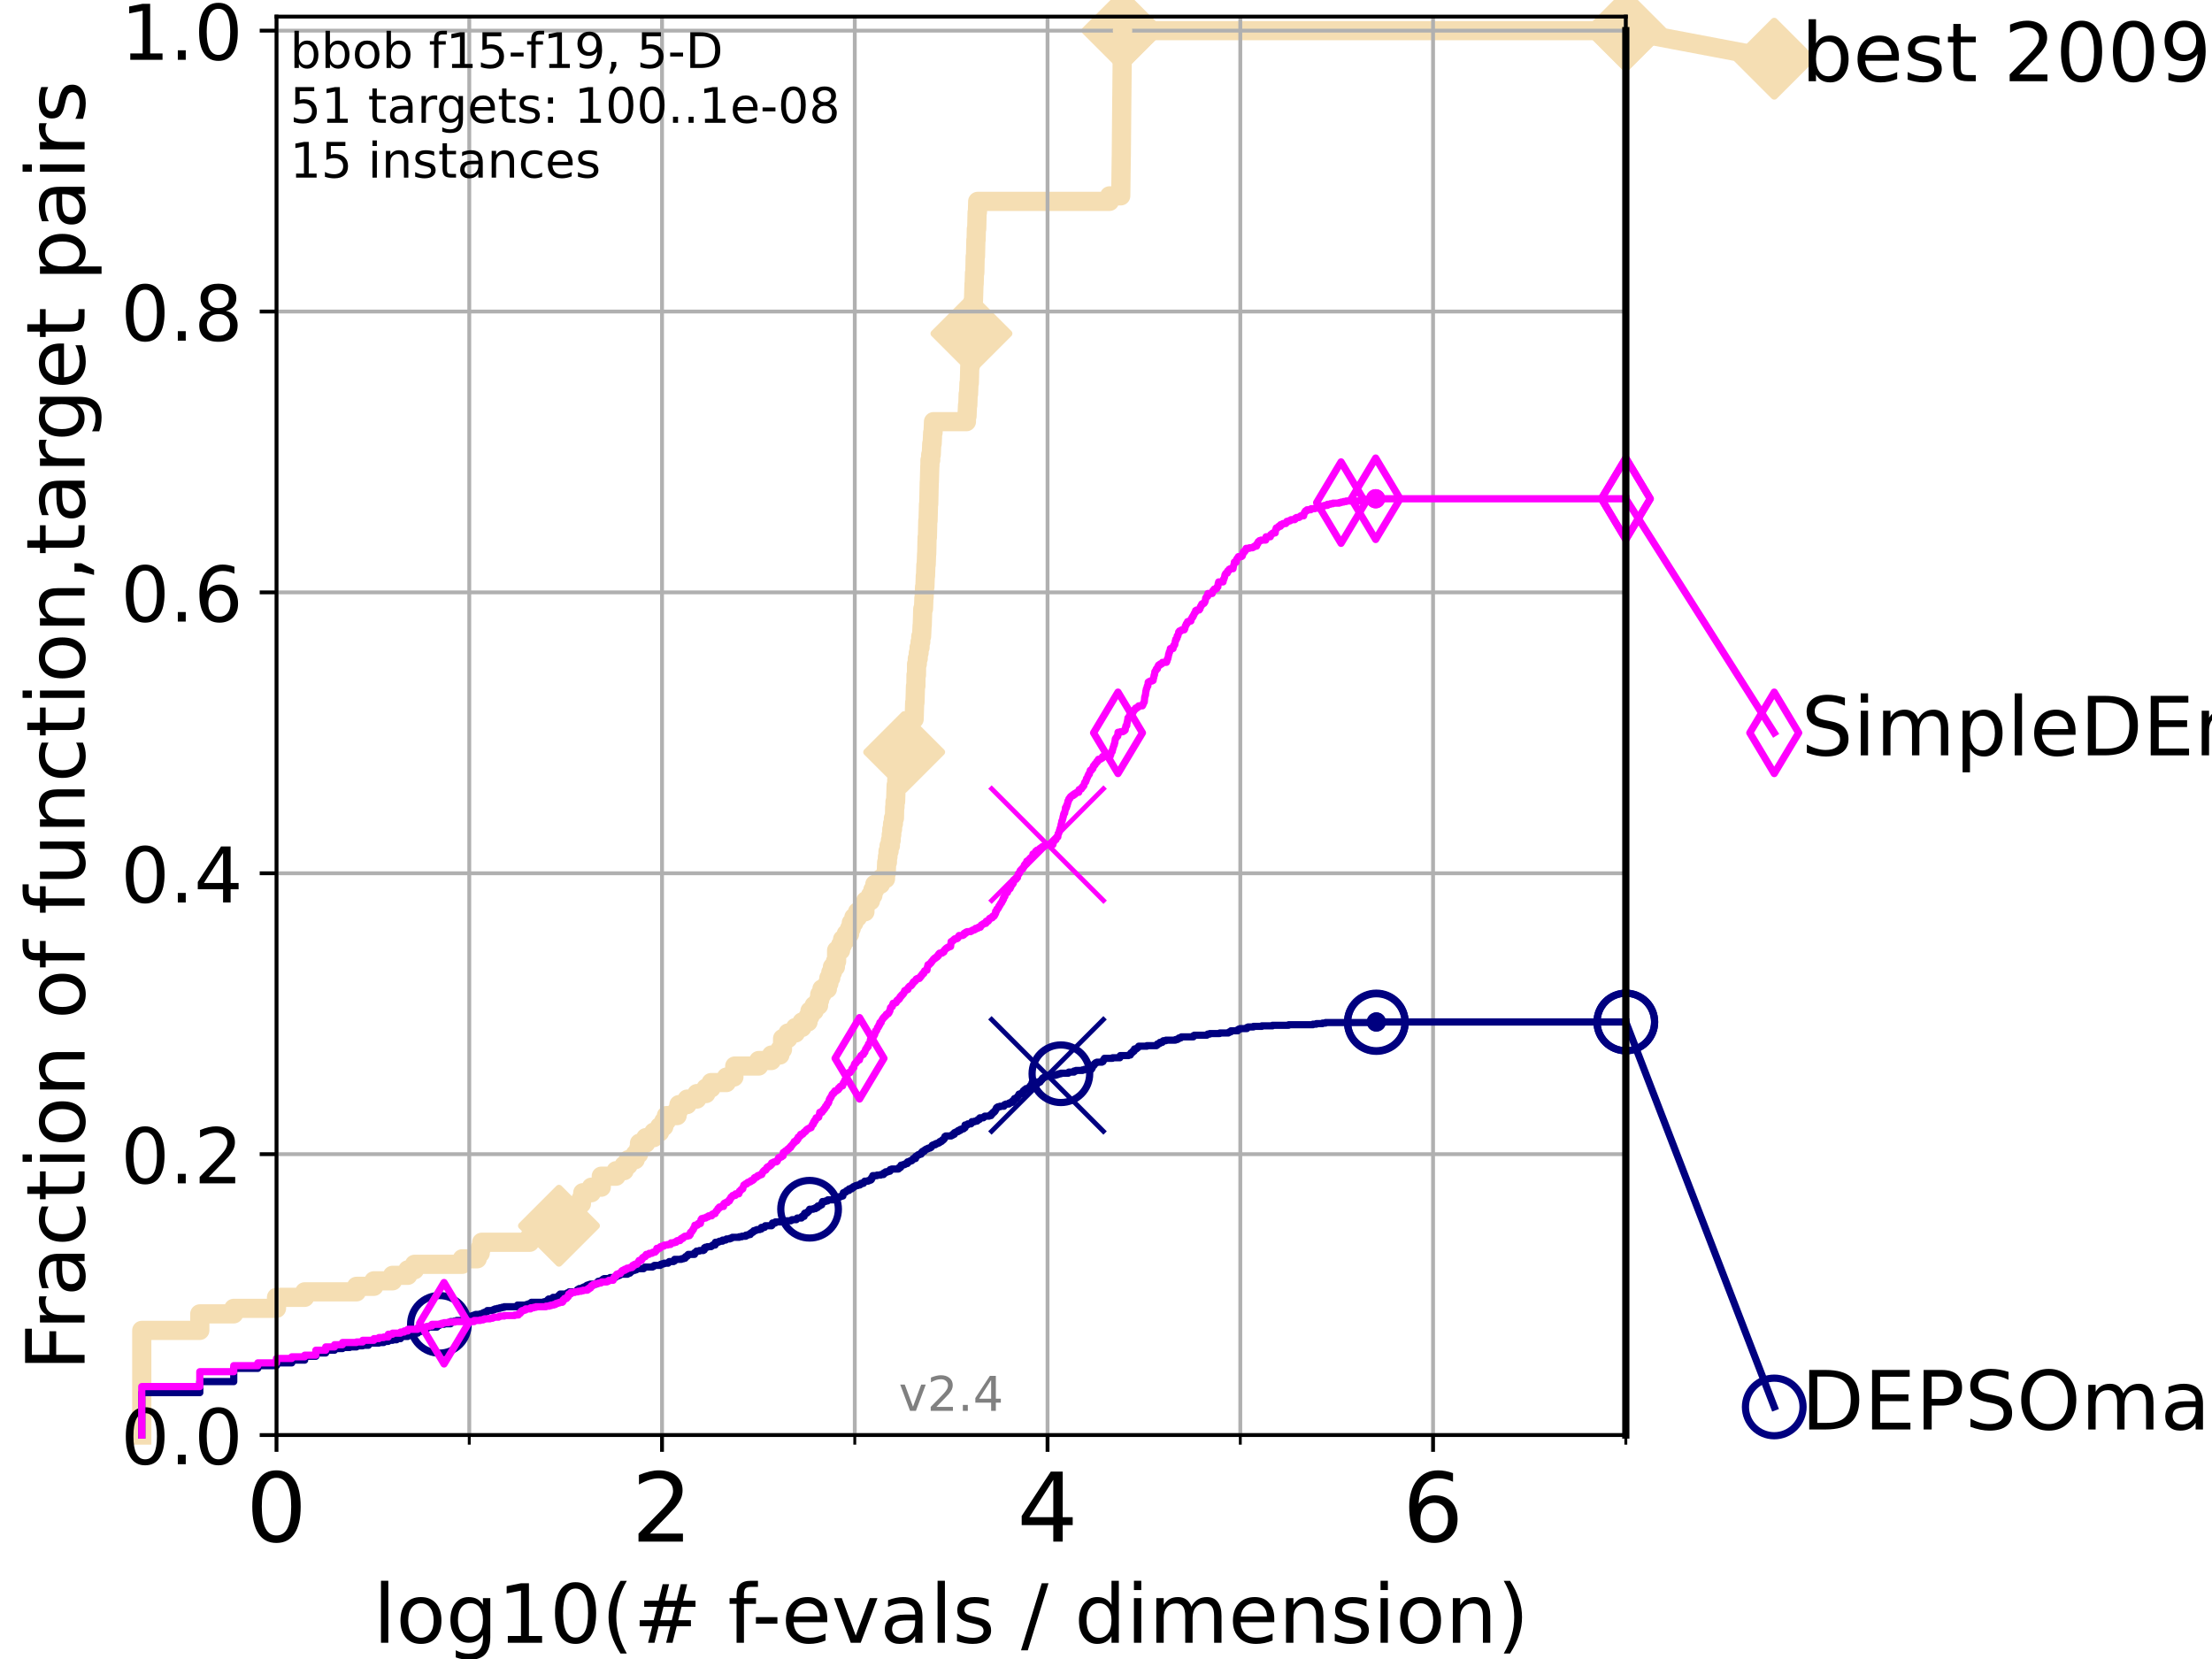 <?xml version="1.0" encoding="utf-8" standalone="no"?>
<!DOCTYPE svg PUBLIC "-//W3C//DTD SVG 1.1//EN"
  "http://www.w3.org/Graphics/SVG/1.1/DTD/svg11.dtd">
<!-- Created with matplotlib (https://matplotlib.org/) -->
<svg height="345.6pt" version="1.1" viewBox="0 0 460.8 345.6" width="460.8pt" xmlns="http://www.w3.org/2000/svg" xmlns:xlink="http://www.w3.org/1999/xlink">
 <defs>
  <style type="text/css">*{stroke-linecap:butt;stroke-linejoin:round;}</style>
 </defs>
 <g id="figure_1">
  <g id="patch_1">
   <path d="M 0 345.6 
L 460.8 345.6 
L 460.8 0 
L 0 0 
z
" style="fill:#ffffff;"/>
  </g>
  <g id="axes_1">
   <g id="patch_2">
    <path d="M 57.6 298.944 
L 338.688 298.944 
L 338.688 3.456 
L 57.6 3.456 
z
" style="fill:#ffffff;"/>
   </g>
   <g id="line2d_1">
    <path d="M 29.533 298.944 
L 29.533 277.145 
L 41.621 277.145 
L 41.621 273.703 
L 48.692 273.703 
L 48.692 272.556 
L 57.6 272.556 
L 57.6 270.261 
L 63.468 270.261 
L 63.468 269.114 
L 74.263 269.114 
L 74.263 267.967 
L 77.885 267.967 
L 77.885 266.82 
L 81.776 266.82 
L 81.776 265.672 
L 84.956 265.672 
L 84.956 264.525 
L 86.351 264.525 
L 86.351 263.378 
L 96.301 263.378 
L 96.301 262.23 
L 99.418 262.23 
L 99.418 261.083 
L 100.04 261.083 
L 100.04 259.936 
L 100.344 259.936 
L 100.344 258.788 
L 110.359 258.788 
L 110.359 257.641 
L 111.506 257.641 
L 111.506 256.494 
L 113.023 256.494 
L 113.023 255.346 
L 116.443 255.346 
L 116.443 254.199 
L 118.149 254.199 
L 118.149 253.052 
L 119.301 253.052 
L 119.301 251.905 
L 120.287 251.905 
L 120.287 250.757 
L 121.128 250.757 
L 121.128 249.61 
L 121.4 249.61 
L 121.4 248.463 
L 123.193 248.463 
L 123.193 247.315 
L 125.256 247.315 
L 125.256 245.021 
L 128.351 245.021 
L 128.351 243.873 
L 130.019 243.873 
L 130.019 242.726 
L 130.875 242.726 
L 130.875 241.579 
L 132.327 241.579 
L 132.327 240.432 
L 133.033 240.432 
L 133.033 239.284 
L 133.216 239.284 
L 133.216 238.137 
L 134.535 238.137 
L 134.535 236.99 
L 136.189 236.99 
L 136.189 235.842 
L 137.416 235.842 
L 137.416 234.695 
L 138.29 234.695 
L 138.29 233.548 
L 138.828 233.548 
L 138.828 232.4 
L 141.061 232.4 
L 141.061 231.253 
L 141.436 231.253 
L 141.436 230.106 
L 143.144 230.106 
L 143.144 228.958 
L 145.167 228.958 
L 145.167 227.811 
L 147.062 227.811 
L 147.062 226.664 
L 148.142 226.664 
L 148.142 225.517 
L 151.325 225.517 
L 151.325 224.369 
L 152.885 224.369 
L 152.885 223.222 
L 153.062 223.222 
L 153.062 222.075 
L 158.053 222.075 
L 158.053 220.927 
L 160.708 220.927 
L 160.708 219.78 
L 162.466 219.78 
L 162.466 218.633 
L 163.004 218.633 
L 163.029 216.338 
L 164.149 216.338 
L 164.149 215.191 
L 165.711 215.191 
L 165.711 214.044 
L 167.073 214.044 
L 167.073 212.896 
L 168.331 212.896 
L 168.331 211.749 
L 168.728 211.749 
L 168.728 210.602 
L 169.605 210.602 
L 169.605 209.454 
L 170.527 209.454 
L 170.527 208.307 
L 170.762 208.307 
L 170.762 207.16 
L 171.222 207.16 
L 171.222 206.012 
L 172.357 206.012 
L 172.357 204.865 
L 172.669 204.865 
L 172.669 203.718 
L 173.073 203.718 
L 173.073 202.571 
L 173.413 202.571 
L 173.413 201.423 
L 174.035 201.423 
L 174.035 200.276 
L 174.279 200.276 
L 174.283 197.981 
L 175.109 197.981 
L 175.109 196.834 
L 175.521 196.834 
L 175.521 195.687 
L 176.295 195.687 
L 176.295 194.539 
L 176.998 194.539 
L 176.998 193.392 
L 177.34 193.392 
L 177.34 192.245 
L 177.877 192.245 
L 177.877 191.097 
L 178.643 191.097 
L 178.643 189.95 
L 180.182 189.95 
L 180.182 188.803 
L 180.339 188.803 
L 180.339 187.656 
L 181.339 187.656 
L 181.339 186.508 
L 181.84 186.508 
L 181.84 185.361 
L 182.237 185.361 
L 182.237 184.214 
L 183.423 184.214 
L 183.423 183.066 
L 184.471 183.066 
L 184.471 181.919 
L 184.623 181.919 
L 184.707 179.624 
L 184.865 179.624 
L 184.865 178.477 
L 184.983 178.477 
L 184.983 177.33 
L 185.212 177.33 
L 185.212 176.183 
L 185.489 176.183 
L 185.489 175.035 
L 185.655 175.035 
L 185.655 173.888 
L 185.774 173.888 
L 185.774 172.741 
L 185.935 172.741 
L 185.935 171.593 
L 186.118 171.593 
L 186.118 170.446 
L 186.328 170.446 
L 186.374 168.151 
L 186.445 168.151 
L 186.445 167.004 
L 186.572 167.004 
L 186.683 163.562 
L 186.81 163.562 
L 186.81 162.415 
L 186.972 162.415 
L 186.972 161.268 
L 187.219 161.268 
L 187.219 160.12 
L 187.412 160.12 
L 187.412 158.973 
L 187.665 158.973 
L 187.665 157.826 
L 187.806 157.826 
L 187.806 156.678 
L 188.352 156.678 
L 188.352 155.531 
L 188.536 155.531 
L 188.536 154.384 
L 188.851 154.384 
L 188.907 152.089 
L 189.555 152.089 
L 189.555 150.942 
L 189.702 150.942 
L 189.702 149.795 
L 190.436 149.795 
L 190.542 146.353 
L 190.61 146.353 
L 190.71 142.911 
L 190.801 142.911 
L 190.816 140.616 
L 190.92 140.616 
L 190.937 138.322 
L 191.095 138.322 
L 191.095 137.174 
L 191.288 137.174 
L 191.288 136.027 
L 191.456 136.027 
L 191.456 134.88 
L 191.665 134.88 
L 191.665 133.732 
L 191.815 133.732 
L 191.815 132.585 
L 191.981 132.585 
L 192.089 130.29 
L 192.12 130.29 
L 192.228 126.848 
L 192.381 126.848 
L 192.464 124.554 
L 192.502 124.554 
L 192.601 122.259 
L 192.678 122.259 
L 192.755 119.965 
L 192.809 119.965 
L 192.876 117.67 
L 192.943 117.67 
L 193.027 115.375 
L 193.055 115.375 
L 193.128 111.934 
L 193.197 111.934 
L 193.273 108.492 
L 193.332 108.492 
L 193.422 105.05 
L 193.471 105.05 
L 193.578 100.461 
L 193.601 100.461 
L 193.701 97.019 
L 193.726 97.019 
L 193.726 95.871 
L 193.879 95.871 
L 193.879 94.724 
L 194.002 94.724 
L 194.097 92.429 
L 194.187 92.429 
L 194.288 90.135 
L 194.373 90.135 
L 194.463 87.84 
L 201.322 87.84 
L 201.322 86.693 
L 201.451 86.693 
L 201.55 84.398 
L 201.616 84.398 
L 201.683 82.104 
L 201.766 82.104 
L 201.853 79.809 
L 201.932 79.809 
L 202.017 76.367 
L 202.119 76.367 
L 202.218 72.925 
L 202.245 72.925 
L 202.306 70.631 
L 202.371 70.631 
L 202.439 68.336 
L 202.497 68.336 
L 202.603 64.894 
L 202.628 64.894 
L 202.719 62.599 
L 202.795 62.599 
L 202.9 59.158 
L 202.939 59.158 
L 203.001 56.863 
L 203.077 56.863 
L 203.148 53.421 
L 203.216 53.421 
L 203.29 49.979 
L 203.347 49.979 
L 203.389 47.685 
L 203.469 47.685 
L 203.55 44.243 
L 203.617 44.243 
L 203.675 41.948 
L 231.137 41.948 
L 231.137 40.801 
L 233.471 40.801 
L 233.578 32.77 
L 233.585 32.77 
L 233.696 20.149 
L 233.701 20.149 
L 233.812 8.676 
L 233.825 8.676 
L 233.835 6.382 
L 338.688 6.382 
L 338.688 6.382 
" style="fill:none;stroke:#f5deb3;stroke-linecap:square;stroke-width:4;"/>
   </g>
   <g id="line2d_2">
    <defs>
     <path d="M 0 7.778 
L 7.778 0 
L 0 -7.778 
L -7.778 0 
z
" id="m14fc8e866f" style="stroke:#f5deb3;stroke-linejoin:miter;stroke-width:1.5;"/>
    </defs>
    <g>
     <use style="fill:#f5deb3;stroke:#f5deb3;stroke-linejoin:miter;stroke-width:1.5;" x="116.443" xlink:href="#m14fc8e866f" y="255.346"/>
     <use style="fill:#f5deb3;stroke:#f5deb3;stroke-linejoin:miter;stroke-width:1.5;" x="188.352" xlink:href="#m14fc8e866f" y="156.678"/>
     <use style="fill:#f5deb3;stroke:#f5deb3;stroke-linejoin:miter;stroke-width:1.5;" x="202.371" xlink:href="#m14fc8e866f" y="69.483"/>
     <use style="fill:#f5deb3;stroke:#f5deb3;stroke-linejoin:miter;stroke-width:1.5;" x="233.835" xlink:href="#m14fc8e866f" y="6.382"/>
     <use style="fill:#f5deb3;stroke:#f5deb3;stroke-linejoin:miter;stroke-width:1.5;" x="233.835" xlink:href="#m14fc8e866f" y="6.382"/>
     <use style="fill:#f5deb3;stroke:#f5deb3;stroke-linejoin:miter;stroke-width:1.5;" x="338.688" xlink:href="#m14fc8e866f" y="6.382"/>
    </g>
   </g>
   <g id="line2d_3">
    <path style="fill:none;stroke:#f5deb3;stroke-linecap:square;stroke-width:4;"/>
    <g/>
   </g>
   <g id="line2d_4">
    <path d="M 338.688 6.382 
L 369.608 12.233 
" style="fill:none;stroke:#f5deb3;stroke-linecap:square;stroke-width:4;"/>
    <g>
     <use style="fill:#f5deb3;stroke:#f5deb3;stroke-linejoin:miter;stroke-width:1.5;" x="338.688" xlink:href="#m14fc8e866f" y="6.382"/>
     <use style="fill:#f5deb3;stroke:#f5deb3;stroke-linejoin:miter;stroke-width:1.5;" x="369.608" xlink:href="#m14fc8e866f" y="12.233"/>
    </g>
   </g>
   <g id="matplotlib.axis_1">
    <g id="xtick_1">
     <g id="line2d_5">
      <path clip-path="url(#p05942b17c4)" d="M 57.6 298.944 
L 57.6 3.456 
" style="fill:none;stroke:#b0b0b0;stroke-linecap:square;stroke-width:0.8;"/>
     </g>
     <g id="line2d_6">
      <defs>
       <path d="M 0 0 
L 0 3.5 
" id="md036cc64c9" style="stroke:#000000;stroke-width:0.8;"/>
      </defs>
      <g>
       <use style="stroke:#000000;stroke-width:0.8;" x="57.6" xlink:href="#md036cc64c9" y="298.944"/>
      </g>
     </g>
     <g id="text_1">
      <!-- 0 -->
      <g transform="translate(51.237 321.141)scale(0.2 -0.2)">
       <defs>
        <path d="M 31.781 66.406 
Q 24.172 66.406 20.328 58.906 
Q 16.5 51.422 16.5 36.375 
Q 16.5 21.391 20.328 13.891 
Q 24.172 6.391 31.781 6.391 
Q 39.453 6.391 43.281 13.891 
Q 47.125 21.391 47.125 36.375 
Q 47.125 51.422 43.281 58.906 
Q 39.453 66.406 31.781 66.406 
z
M 31.781 74.219 
Q 44.047 74.219 50.516 64.516 
Q 56.984 54.828 56.984 36.375 
Q 56.984 17.969 50.516 8.266 
Q 44.047 -1.422 31.781 -1.422 
Q 19.531 -1.422 13.062 8.266 
Q 6.594 17.969 6.594 36.375 
Q 6.594 54.828 13.062 64.516 
Q 19.531 74.219 31.781 74.219 
z
" id="DejaVuSans-48"/>
       </defs>
       <use xlink:href="#DejaVuSans-48"/>
      </g>
     </g>
    </g>
    <g id="xtick_2">
     <g id="line2d_7">
      <path clip-path="url(#p05942b17c4)" d="M 137.911 298.944 
L 137.911 3.456 
" style="fill:none;stroke:#b0b0b0;stroke-linecap:square;stroke-width:0.8;"/>
     </g>
     <g id="line2d_8">
      <g>
       <use style="stroke:#000000;stroke-width:0.8;" x="137.911" xlink:href="#md036cc64c9" y="298.944"/>
      </g>
     </g>
     <g id="text_2">
      <!-- 2 -->
      <g transform="translate(131.548 321.141)scale(0.2 -0.2)">
       <defs>
        <path d="M 19.188 8.297 
L 53.609 8.297 
L 53.609 0 
L 7.328 0 
L 7.328 8.297 
Q 12.938 14.109 22.625 23.891 
Q 32.328 33.688 34.812 36.531 
Q 39.547 41.844 41.422 45.531 
Q 43.312 49.219 43.312 52.781 
Q 43.312 58.594 39.234 62.25 
Q 35.156 65.922 28.609 65.922 
Q 23.969 65.922 18.812 64.312 
Q 13.672 62.703 7.812 59.422 
L 7.812 69.391 
Q 13.766 71.781 18.938 73 
Q 24.125 74.219 28.422 74.219 
Q 39.75 74.219 46.484 68.547 
Q 53.219 62.891 53.219 53.422 
Q 53.219 48.922 51.531 44.891 
Q 49.859 40.875 45.406 35.406 
Q 44.188 33.984 37.641 27.219 
Q 31.109 20.453 19.188 8.297 
z
" id="DejaVuSans-50"/>
       </defs>
       <use xlink:href="#DejaVuSans-50"/>
      </g>
     </g>
    </g>
    <g id="xtick_3">
     <g id="line2d_9">
      <path clip-path="url(#p05942b17c4)" d="M 218.222 298.944 
L 218.222 3.456 
" style="fill:none;stroke:#b0b0b0;stroke-linecap:square;stroke-width:0.8;"/>
     </g>
     <g id="line2d_10">
      <g>
       <use style="stroke:#000000;stroke-width:0.8;" x="218.222" xlink:href="#md036cc64c9" y="298.944"/>
      </g>
     </g>
     <g id="text_3">
      <!-- 4 -->
      <g transform="translate(211.859 321.141)scale(0.2 -0.2)">
       <defs>
        <path d="M 37.797 64.312 
L 12.891 25.391 
L 37.797 25.391 
z
M 35.203 72.906 
L 47.609 72.906 
L 47.609 25.391 
L 58.016 25.391 
L 58.016 17.188 
L 47.609 17.188 
L 47.609 0 
L 37.797 0 
L 37.797 17.188 
L 4.891 17.188 
L 4.891 26.703 
z
" id="DejaVuSans-52"/>
       </defs>
       <use xlink:href="#DejaVuSans-52"/>
      </g>
     </g>
    </g>
    <g id="xtick_4">
     <g id="line2d_11">
      <path clip-path="url(#p05942b17c4)" d="M 298.533 298.944 
L 298.533 3.456 
" style="fill:none;stroke:#b0b0b0;stroke-linecap:square;stroke-width:0.8;"/>
     </g>
     <g id="line2d_12">
      <g>
       <use style="stroke:#000000;stroke-width:0.8;" x="298.533" xlink:href="#md036cc64c9" y="298.944"/>
      </g>
     </g>
     <g id="text_4">
      <!-- 6 -->
      <g transform="translate(292.17 321.141)scale(0.2 -0.2)">
       <defs>
        <path d="M 33.016 40.375 
Q 26.375 40.375 22.484 35.828 
Q 18.609 31.297 18.609 23.391 
Q 18.609 15.531 22.484 10.953 
Q 26.375 6.391 33.016 6.391 
Q 39.656 6.391 43.531 10.953 
Q 47.406 15.531 47.406 23.391 
Q 47.406 31.297 43.531 35.828 
Q 39.656 40.375 33.016 40.375 
z
M 52.594 71.297 
L 52.594 62.312 
Q 48.875 64.062 45.094 64.984 
Q 41.312 65.922 37.594 65.922 
Q 27.828 65.922 22.672 59.328 
Q 17.531 52.734 16.797 39.406 
Q 19.672 43.656 24.016 45.922 
Q 28.375 48.188 33.594 48.188 
Q 44.578 48.188 50.953 41.516 
Q 57.328 34.859 57.328 23.391 
Q 57.328 12.156 50.688 5.359 
Q 44.047 -1.422 33.016 -1.422 
Q 20.359 -1.422 13.672 8.266 
Q 6.984 17.969 6.984 36.375 
Q 6.984 53.656 15.188 63.938 
Q 23.391 74.219 37.203 74.219 
Q 40.922 74.219 44.703 73.484 
Q 48.484 72.75 52.594 71.297 
z
" id="DejaVuSans-54"/>
       </defs>
       <use xlink:href="#DejaVuSans-54"/>
      </g>
     </g>
    </g>
    <g id="xtick_5">
     <g id="line2d_13">
      <path clip-path="url(#p05942b17c4)" d="M 97.755 298.944 
L 97.755 3.456 
" style="fill:none;stroke:#b0b0b0;stroke-linecap:square;stroke-width:0.8;"/>
     </g>
     <g id="line2d_14">
      <defs>
       <path d="M 0 0 
L 0 2 
" id="macdf79edaf" style="stroke:#000000;stroke-width:0.6;"/>
      </defs>
      <g>
       <use style="stroke:#000000;stroke-width:0.6;" x="97.755" xlink:href="#macdf79edaf" y="298.944"/>
      </g>
     </g>
    </g>
    <g id="xtick_6">
     <g id="line2d_15">
      <path clip-path="url(#p05942b17c4)" d="M 178.066 298.944 
L 178.066 3.456 
" style="fill:none;stroke:#b0b0b0;stroke-linecap:square;stroke-width:0.8;"/>
     </g>
     <g id="line2d_16">
      <g>
       <use style="stroke:#000000;stroke-width:0.6;" x="178.066" xlink:href="#macdf79edaf" y="298.944"/>
      </g>
     </g>
    </g>
    <g id="xtick_7">
     <g id="line2d_17">
      <path clip-path="url(#p05942b17c4)" d="M 258.377 298.944 
L 258.377 3.456 
" style="fill:none;stroke:#b0b0b0;stroke-linecap:square;stroke-width:0.8;"/>
     </g>
     <g id="line2d_18">
      <g>
       <use style="stroke:#000000;stroke-width:0.6;" x="258.377" xlink:href="#macdf79edaf" y="298.944"/>
      </g>
     </g>
    </g>
    <g id="xtick_8">
     <g id="line2d_19">
      <path clip-path="url(#p05942b17c4)" d="M 338.688 298.944 
L 338.688 3.456 
" style="fill:none;stroke:#b0b0b0;stroke-linecap:square;stroke-width:0.8;"/>
     </g>
     <g id="line2d_20">
      <g>
       <use style="stroke:#000000;stroke-width:0.6;" x="338.688" xlink:href="#macdf79edaf" y="298.944"/>
      </g>
     </g>
    </g>
    <g id="text_5">
     <!-- log10(# f-evals / dimension) -->
     <g transform="translate(77.764 342.218)scale(0.17 -0.17)">
      <defs>
       <path d="M 9.422 75.984 
L 18.406 75.984 
L 18.406 0 
L 9.422 0 
z
" id="DejaVuSans-108"/>
       <path d="M 30.609 48.391 
Q 23.391 48.391 19.188 42.75 
Q 14.984 37.109 14.984 27.297 
Q 14.984 17.484 19.156 11.844 
Q 23.344 6.203 30.609 6.203 
Q 37.797 6.203 41.984 11.859 
Q 46.188 17.531 46.188 27.297 
Q 46.188 37.016 41.984 42.703 
Q 37.797 48.391 30.609 48.391 
z
M 30.609 56 
Q 42.328 56 49.016 48.375 
Q 55.719 40.766 55.719 27.297 
Q 55.719 13.875 49.016 6.219 
Q 42.328 -1.422 30.609 -1.422 
Q 18.844 -1.422 12.172 6.219 
Q 5.516 13.875 5.516 27.297 
Q 5.516 40.766 12.172 48.375 
Q 18.844 56 30.609 56 
z
" id="DejaVuSans-111"/>
       <path d="M 45.406 27.984 
Q 45.406 37.75 41.375 43.109 
Q 37.359 48.484 30.078 48.484 
Q 22.859 48.484 18.828 43.109 
Q 14.797 37.75 14.797 27.984 
Q 14.797 18.266 18.828 12.891 
Q 22.859 7.516 30.078 7.516 
Q 37.359 7.516 41.375 12.891 
Q 45.406 18.266 45.406 27.984 
z
M 54.391 6.781 
Q 54.391 -7.172 48.188 -13.984 
Q 42 -20.797 29.203 -20.797 
Q 24.469 -20.797 20.266 -20.094 
Q 16.062 -19.391 12.109 -17.922 
L 12.109 -9.188 
Q 16.062 -11.328 19.922 -12.344 
Q 23.781 -13.375 27.781 -13.375 
Q 36.625 -13.375 41.016 -8.766 
Q 45.406 -4.156 45.406 5.172 
L 45.406 9.625 
Q 42.625 4.781 38.281 2.391 
Q 33.938 0 27.875 0 
Q 17.828 0 11.672 7.656 
Q 5.516 15.328 5.516 27.984 
Q 5.516 40.672 11.672 48.328 
Q 17.828 56 27.875 56 
Q 33.938 56 38.281 53.609 
Q 42.625 51.219 45.406 46.391 
L 45.406 54.688 
L 54.391 54.688 
z
" id="DejaVuSans-103"/>
       <path d="M 12.406 8.297 
L 28.516 8.297 
L 28.516 63.922 
L 10.984 60.406 
L 10.984 69.391 
L 28.422 72.906 
L 38.281 72.906 
L 38.281 8.297 
L 54.391 8.297 
L 54.391 0 
L 12.406 0 
z
" id="DejaVuSans-49"/>
       <path d="M 31 75.875 
Q 24.469 64.656 21.281 53.656 
Q 18.109 42.672 18.109 31.391 
Q 18.109 20.125 21.312 9.062 
Q 24.516 -2 31 -13.188 
L 23.188 -13.188 
Q 15.875 -1.703 12.234 9.375 
Q 8.594 20.453 8.594 31.391 
Q 8.594 42.281 12.203 53.312 
Q 15.828 64.359 23.188 75.875 
z
" id="DejaVuSans-40"/>
       <path d="M 51.125 44 
L 36.922 44 
L 32.812 27.688 
L 47.125 27.688 
z
M 43.797 71.781 
L 38.719 51.516 
L 52.984 51.516 
L 58.109 71.781 
L 65.922 71.781 
L 60.891 51.516 
L 76.125 51.516 
L 76.125 44 
L 58.984 44 
L 54.984 27.688 
L 70.516 27.688 
L 70.516 20.219 
L 53.078 20.219 
L 48 0 
L 40.188 0 
L 45.219 20.219 
L 30.906 20.219 
L 25.875 0 
L 18.016 0 
L 23.094 20.219 
L 7.719 20.219 
L 7.719 27.688 
L 24.906 27.688 
L 29 44 
L 13.281 44 
L 13.281 51.516 
L 30.906 51.516 
L 35.891 71.781 
z
" id="DejaVuSans-35"/>
       <path id="DejaVuSans-32"/>
       <path d="M 37.109 75.984 
L 37.109 68.5 
L 28.516 68.5 
Q 23.688 68.5 21.797 66.547 
Q 19.922 64.594 19.922 59.516 
L 19.922 54.688 
L 34.719 54.688 
L 34.719 47.703 
L 19.922 47.703 
L 19.922 0 
L 10.891 0 
L 10.891 47.703 
L 2.297 47.703 
L 2.297 54.688 
L 10.891 54.688 
L 10.891 58.5 
Q 10.891 67.625 15.141 71.797 
Q 19.391 75.984 28.609 75.984 
z
" id="DejaVuSans-102"/>
       <path d="M 4.891 31.391 
L 31.203 31.391 
L 31.203 23.391 
L 4.891 23.391 
z
" id="DejaVuSans-45"/>
       <path d="M 56.203 29.594 
L 56.203 25.203 
L 14.891 25.203 
Q 15.484 15.922 20.484 11.062 
Q 25.484 6.203 34.422 6.203 
Q 39.594 6.203 44.453 7.469 
Q 49.312 8.734 54.109 11.281 
L 54.109 2.781 
Q 49.266 0.734 44.188 -0.344 
Q 39.109 -1.422 33.891 -1.422 
Q 20.797 -1.422 13.156 6.188 
Q 5.516 13.812 5.516 26.812 
Q 5.516 40.234 12.766 48.109 
Q 20.016 56 32.328 56 
Q 43.359 56 49.781 48.891 
Q 56.203 41.797 56.203 29.594 
z
M 47.219 32.234 
Q 47.125 39.594 43.094 43.984 
Q 39.062 48.391 32.422 48.391 
Q 24.906 48.391 20.391 44.141 
Q 15.875 39.891 15.188 32.172 
z
" id="DejaVuSans-101"/>
       <path d="M 2.984 54.688 
L 12.5 54.688 
L 29.594 8.797 
L 46.688 54.688 
L 56.203 54.688 
L 35.688 0 
L 23.484 0 
z
" id="DejaVuSans-118"/>
       <path d="M 34.281 27.484 
Q 23.391 27.484 19.188 25 
Q 14.984 22.516 14.984 16.5 
Q 14.984 11.719 18.141 8.906 
Q 21.297 6.109 26.703 6.109 
Q 34.188 6.109 38.703 11.406 
Q 43.219 16.703 43.219 25.484 
L 43.219 27.484 
z
M 52.203 31.203 
L 52.203 0 
L 43.219 0 
L 43.219 8.297 
Q 40.141 3.328 35.547 0.953 
Q 30.953 -1.422 24.312 -1.422 
Q 15.922 -1.422 10.953 3.297 
Q 6 8.016 6 15.922 
Q 6 25.141 12.172 29.828 
Q 18.359 34.516 30.609 34.516 
L 43.219 34.516 
L 43.219 35.406 
Q 43.219 41.609 39.141 45 
Q 35.062 48.391 27.688 48.391 
Q 23 48.391 18.547 47.266 
Q 14.109 46.141 10.016 43.891 
L 10.016 52.203 
Q 14.938 54.109 19.578 55.047 
Q 24.219 56 28.609 56 
Q 40.484 56 46.344 49.844 
Q 52.203 43.703 52.203 31.203 
z
" id="DejaVuSans-97"/>
       <path d="M 44.281 53.078 
L 44.281 44.578 
Q 40.484 46.531 36.375 47.5 
Q 32.281 48.484 27.875 48.484 
Q 21.188 48.484 17.844 46.438 
Q 14.5 44.391 14.5 40.281 
Q 14.5 37.156 16.891 35.375 
Q 19.281 33.594 26.516 31.984 
L 29.594 31.297 
Q 39.156 29.25 43.188 25.516 
Q 47.219 21.781 47.219 15.094 
Q 47.219 7.469 41.188 3.016 
Q 35.156 -1.422 24.609 -1.422 
Q 20.219 -1.422 15.453 -0.562 
Q 10.688 0.297 5.422 2 
L 5.422 11.281 
Q 10.406 8.688 15.234 7.391 
Q 20.062 6.109 24.812 6.109 
Q 31.156 6.109 34.562 8.281 
Q 37.984 10.453 37.984 14.406 
Q 37.984 18.062 35.516 20.016 
Q 33.062 21.969 24.703 23.781 
L 21.578 24.516 
Q 13.234 26.266 9.516 29.906 
Q 5.812 33.547 5.812 39.891 
Q 5.812 47.609 11.281 51.797 
Q 16.75 56 26.812 56 
Q 31.781 56 36.172 55.266 
Q 40.578 54.547 44.281 53.078 
z
" id="DejaVuSans-115"/>
       <path d="M 25.391 72.906 
L 33.688 72.906 
L 8.297 -9.281 
L 0 -9.281 
z
" id="DejaVuSans-47"/>
       <path d="M 45.406 46.391 
L 45.406 75.984 
L 54.391 75.984 
L 54.391 0 
L 45.406 0 
L 45.406 8.203 
Q 42.578 3.328 38.25 0.953 
Q 33.938 -1.422 27.875 -1.422 
Q 17.969 -1.422 11.734 6.484 
Q 5.516 14.406 5.516 27.297 
Q 5.516 40.188 11.734 48.094 
Q 17.969 56 27.875 56 
Q 33.938 56 38.25 53.625 
Q 42.578 51.266 45.406 46.391 
z
M 14.797 27.297 
Q 14.797 17.391 18.875 11.75 
Q 22.953 6.109 30.078 6.109 
Q 37.203 6.109 41.297 11.75 
Q 45.406 17.391 45.406 27.297 
Q 45.406 37.203 41.297 42.844 
Q 37.203 48.484 30.078 48.484 
Q 22.953 48.484 18.875 42.844 
Q 14.797 37.203 14.797 27.297 
z
" id="DejaVuSans-100"/>
       <path d="M 9.422 54.688 
L 18.406 54.688 
L 18.406 0 
L 9.422 0 
z
M 9.422 75.984 
L 18.406 75.984 
L 18.406 64.594 
L 9.422 64.594 
z
" id="DejaVuSans-105"/>
       <path d="M 52 44.188 
Q 55.375 50.25 60.062 53.125 
Q 64.75 56 71.094 56 
Q 79.641 56 84.281 50.016 
Q 88.922 44.047 88.922 33.016 
L 88.922 0 
L 79.891 0 
L 79.891 32.719 
Q 79.891 40.578 77.094 44.375 
Q 74.312 48.188 68.609 48.188 
Q 61.625 48.188 57.562 43.547 
Q 53.516 38.922 53.516 30.906 
L 53.516 0 
L 44.484 0 
L 44.484 32.719 
Q 44.484 40.625 41.703 44.406 
Q 38.922 48.188 33.109 48.188 
Q 26.219 48.188 22.156 43.531 
Q 18.109 38.875 18.109 30.906 
L 18.109 0 
L 9.078 0 
L 9.078 54.688 
L 18.109 54.688 
L 18.109 46.188 
Q 21.188 51.219 25.484 53.609 
Q 29.781 56 35.688 56 
Q 41.656 56 45.828 52.969 
Q 50 49.953 52 44.188 
z
" id="DejaVuSans-109"/>
       <path d="M 54.891 33.016 
L 54.891 0 
L 45.906 0 
L 45.906 32.719 
Q 45.906 40.484 42.875 44.328 
Q 39.844 48.188 33.797 48.188 
Q 26.516 48.188 22.312 43.547 
Q 18.109 38.922 18.109 30.906 
L 18.109 0 
L 9.078 0 
L 9.078 54.688 
L 18.109 54.688 
L 18.109 46.188 
Q 21.344 51.125 25.703 53.562 
Q 30.078 56 35.797 56 
Q 45.219 56 50.047 50.172 
Q 54.891 44.344 54.891 33.016 
z
" id="DejaVuSans-110"/>
       <path d="M 8.016 75.875 
L 15.828 75.875 
Q 23.141 64.359 26.781 53.312 
Q 30.422 42.281 30.422 31.391 
Q 30.422 20.453 26.781 9.375 
Q 23.141 -1.703 15.828 -13.188 
L 8.016 -13.188 
Q 14.5 -2 17.703 9.062 
Q 20.906 20.125 20.906 31.391 
Q 20.906 42.672 17.703 53.656 
Q 14.5 64.656 8.016 75.875 
z
" id="DejaVuSans-41"/>
      </defs>
      <use xlink:href="#DejaVuSans-108"/>
      <use x="27.783" xlink:href="#DejaVuSans-111"/>
      <use x="88.965" xlink:href="#DejaVuSans-103"/>
      <use x="152.441" xlink:href="#DejaVuSans-49"/>
      <use x="216.064" xlink:href="#DejaVuSans-48"/>
      <use x="279.688" xlink:href="#DejaVuSans-40"/>
      <use x="318.701" xlink:href="#DejaVuSans-35"/>
      <use x="402.49" xlink:href="#DejaVuSans-32"/>
      <use x="434.277" xlink:href="#DejaVuSans-102"/>
      <use x="463.982" xlink:href="#DejaVuSans-45"/>
      <use x="500.066" xlink:href="#DejaVuSans-101"/>
      <use x="561.59" xlink:href="#DejaVuSans-118"/>
      <use x="620.77" xlink:href="#DejaVuSans-97"/>
      <use x="682.049" xlink:href="#DejaVuSans-108"/>
      <use x="709.832" xlink:href="#DejaVuSans-115"/>
      <use x="761.932" xlink:href="#DejaVuSans-32"/>
      <use x="793.719" xlink:href="#DejaVuSans-47"/>
      <use x="827.41" xlink:href="#DejaVuSans-32"/>
      <use x="859.197" xlink:href="#DejaVuSans-100"/>
      <use x="922.674" xlink:href="#DejaVuSans-105"/>
      <use x="950.457" xlink:href="#DejaVuSans-109"/>
      <use x="1047.869" xlink:href="#DejaVuSans-101"/>
      <use x="1109.393" xlink:href="#DejaVuSans-110"/>
      <use x="1172.771" xlink:href="#DejaVuSans-115"/>
      <use x="1224.871" xlink:href="#DejaVuSans-105"/>
      <use x="1252.654" xlink:href="#DejaVuSans-111"/>
      <use x="1313.836" xlink:href="#DejaVuSans-110"/>
      <use x="1377.215" xlink:href="#DejaVuSans-41"/>
     </g>
    </g>
   </g>
   <g id="matplotlib.axis_2">
    <g id="ytick_1">
     <g id="line2d_21">
      <path clip-path="url(#p05942b17c4)" d="M 57.6 298.944 
L 338.688 298.944 
" style="fill:none;stroke:#b0b0b0;stroke-linecap:square;stroke-width:0.8;"/>
     </g>
     <g id="line2d_22">
      <defs>
       <path d="M 0 0 
L -3.5 0 
" id="m090adf3f6c" style="stroke:#000000;stroke-width:0.8;"/>
      </defs>
      <g>
       <use style="stroke:#000000;stroke-width:0.8;" x="57.6" xlink:href="#m090adf3f6c" y="298.944"/>
      </g>
     </g>
     <g id="text_6">
      <!-- 0.0 -->
      <g transform="translate(25.155 305.023)scale(0.16 -0.16)">
       <defs>
        <path d="M 10.688 12.406 
L 21 12.406 
L 21 0 
L 10.688 0 
z
" id="DejaVuSans-46"/>
       </defs>
       <use xlink:href="#DejaVuSans-48"/>
       <use x="63.623" xlink:href="#DejaVuSans-46"/>
       <use x="95.41" xlink:href="#DejaVuSans-48"/>
      </g>
     </g>
    </g>
    <g id="ytick_2">
     <g id="line2d_23">
      <path clip-path="url(#p05942b17c4)" d="M 57.6 240.432 
L 338.688 240.432 
" style="fill:none;stroke:#b0b0b0;stroke-linecap:square;stroke-width:0.8;"/>
     </g>
     <g id="line2d_24">
      <g>
       <use style="stroke:#000000;stroke-width:0.8;" x="57.6" xlink:href="#m090adf3f6c" y="240.432"/>
      </g>
     </g>
     <g id="text_7">
      <!-- 0.2 -->
      <g transform="translate(25.155 246.51)scale(0.16 -0.16)">
       <use xlink:href="#DejaVuSans-48"/>
       <use x="63.623" xlink:href="#DejaVuSans-46"/>
       <use x="95.41" xlink:href="#DejaVuSans-50"/>
      </g>
     </g>
    </g>
    <g id="ytick_3">
     <g id="line2d_25">
      <path clip-path="url(#p05942b17c4)" d="M 57.6 181.919 
L 338.688 181.919 
" style="fill:none;stroke:#b0b0b0;stroke-linecap:square;stroke-width:0.8;"/>
     </g>
     <g id="line2d_26">
      <g>
       <use style="stroke:#000000;stroke-width:0.8;" x="57.6" xlink:href="#m090adf3f6c" y="181.919"/>
      </g>
     </g>
     <g id="text_8">
      <!-- 0.4 -->
      <g transform="translate(25.155 187.998)scale(0.16 -0.16)">
       <use xlink:href="#DejaVuSans-48"/>
       <use x="63.623" xlink:href="#DejaVuSans-46"/>
       <use x="95.41" xlink:href="#DejaVuSans-52"/>
      </g>
     </g>
    </g>
    <g id="ytick_4">
     <g id="line2d_27">
      <path clip-path="url(#p05942b17c4)" d="M 57.6 123.407 
L 338.688 123.407 
" style="fill:none;stroke:#b0b0b0;stroke-linecap:square;stroke-width:0.8;"/>
     </g>
     <g id="line2d_28">
      <g>
       <use style="stroke:#000000;stroke-width:0.8;" x="57.6" xlink:href="#m090adf3f6c" y="123.407"/>
      </g>
     </g>
     <g id="text_9">
      <!-- 0.6 -->
      <g transform="translate(25.155 129.485)scale(0.16 -0.16)">
       <use xlink:href="#DejaVuSans-48"/>
       <use x="63.623" xlink:href="#DejaVuSans-46"/>
       <use x="95.41" xlink:href="#DejaVuSans-54"/>
      </g>
     </g>
    </g>
    <g id="ytick_5">
     <g id="line2d_29">
      <path clip-path="url(#p05942b17c4)" d="M 57.6 64.894 
L 338.688 64.894 
" style="fill:none;stroke:#b0b0b0;stroke-linecap:square;stroke-width:0.8;"/>
     </g>
     <g id="line2d_30">
      <g>
       <use style="stroke:#000000;stroke-width:0.8;" x="57.6" xlink:href="#m090adf3f6c" y="64.894"/>
      </g>
     </g>
     <g id="text_10">
      <!-- 0.8 -->
      <g transform="translate(25.155 70.973)scale(0.16 -0.16)">
       <defs>
        <path d="M 31.781 34.625 
Q 24.75 34.625 20.719 30.859 
Q 16.703 27.094 16.703 20.516 
Q 16.703 13.922 20.719 10.156 
Q 24.75 6.391 31.781 6.391 
Q 38.812 6.391 42.859 10.172 
Q 46.922 13.969 46.922 20.516 
Q 46.922 27.094 42.891 30.859 
Q 38.875 34.625 31.781 34.625 
z
M 21.922 38.812 
Q 15.578 40.375 12.031 44.719 
Q 8.5 49.078 8.5 55.328 
Q 8.5 64.062 14.719 69.141 
Q 20.953 74.219 31.781 74.219 
Q 42.672 74.219 48.875 69.141 
Q 55.078 64.062 55.078 55.328 
Q 55.078 49.078 51.531 44.719 
Q 48 40.375 41.703 38.812 
Q 48.828 37.156 52.797 32.312 
Q 56.781 27.484 56.781 20.516 
Q 56.781 9.906 50.312 4.234 
Q 43.844 -1.422 31.781 -1.422 
Q 19.734 -1.422 13.25 4.234 
Q 6.781 9.906 6.781 20.516 
Q 6.781 27.484 10.781 32.312 
Q 14.797 37.156 21.922 38.812 
z
M 18.312 54.391 
Q 18.312 48.734 21.844 45.562 
Q 25.391 42.391 31.781 42.391 
Q 38.141 42.391 41.719 45.562 
Q 45.312 48.734 45.312 54.391 
Q 45.312 60.062 41.719 63.234 
Q 38.141 66.406 31.781 66.406 
Q 25.391 66.406 21.844 63.234 
Q 18.312 60.062 18.312 54.391 
z
" id="DejaVuSans-56"/>
       </defs>
       <use xlink:href="#DejaVuSans-48"/>
       <use x="63.623" xlink:href="#DejaVuSans-46"/>
       <use x="95.41" xlink:href="#DejaVuSans-56"/>
      </g>
     </g>
    </g>
    <g id="ytick_6">
     <g id="line2d_31">
      <path clip-path="url(#p05942b17c4)" d="M 57.6 6.382 
L 338.688 6.382 
" style="fill:none;stroke:#b0b0b0;stroke-linecap:square;stroke-width:0.8;"/>
     </g>
     <g id="line2d_32">
      <g>
       <use style="stroke:#000000;stroke-width:0.8;" x="57.6" xlink:href="#m090adf3f6c" y="6.382"/>
      </g>
     </g>
     <g id="text_11">
      <!-- 1.0 -->
      <g transform="translate(25.155 12.46)scale(0.16 -0.16)">
       <use xlink:href="#DejaVuSans-49"/>
       <use x="63.623" xlink:href="#DejaVuSans-46"/>
       <use x="95.41" xlink:href="#DejaVuSans-48"/>
      </g>
     </g>
    </g>
    <g id="text_12">
     <!-- Fraction of function,target pairs -->
     <g transform="translate(17.62 285.585)rotate(-90)scale(0.17 -0.17)">
      <defs>
       <path d="M 9.812 72.906 
L 51.703 72.906 
L 51.703 64.594 
L 19.672 64.594 
L 19.672 43.109 
L 48.578 43.109 
L 48.578 34.812 
L 19.672 34.812 
L 19.672 0 
L 9.812 0 
z
" id="DejaVuSans-70"/>
       <path d="M 41.109 46.297 
Q 39.594 47.172 37.812 47.578 
Q 36.031 48 33.891 48 
Q 26.266 48 22.188 43.047 
Q 18.109 38.094 18.109 28.812 
L 18.109 0 
L 9.078 0 
L 9.078 54.688 
L 18.109 54.688 
L 18.109 46.188 
Q 20.953 51.172 25.484 53.578 
Q 30.031 56 36.531 56 
Q 37.453 56 38.578 55.875 
Q 39.703 55.766 41.062 55.516 
z
" id="DejaVuSans-114"/>
       <path d="M 48.781 52.594 
L 48.781 44.188 
Q 44.969 46.297 41.141 47.344 
Q 37.312 48.391 33.406 48.391 
Q 24.656 48.391 19.812 42.844 
Q 14.984 37.312 14.984 27.297 
Q 14.984 17.281 19.812 11.734 
Q 24.656 6.203 33.406 6.203 
Q 37.312 6.203 41.141 7.25 
Q 44.969 8.297 48.781 10.406 
L 48.781 2.094 
Q 45.016 0.344 40.984 -0.531 
Q 36.969 -1.422 32.422 -1.422 
Q 20.062 -1.422 12.781 6.344 
Q 5.516 14.109 5.516 27.297 
Q 5.516 40.672 12.859 48.328 
Q 20.219 56 33.016 56 
Q 37.156 56 41.109 55.141 
Q 45.062 54.297 48.781 52.594 
z
" id="DejaVuSans-99"/>
       <path d="M 18.312 70.219 
L 18.312 54.688 
L 36.812 54.688 
L 36.812 47.703 
L 18.312 47.703 
L 18.312 18.016 
Q 18.312 11.328 20.141 9.422 
Q 21.969 7.516 27.594 7.516 
L 36.812 7.516 
L 36.812 0 
L 27.594 0 
Q 17.188 0 13.234 3.875 
Q 9.281 7.766 9.281 18.016 
L 9.281 47.703 
L 2.688 47.703 
L 2.688 54.688 
L 9.281 54.688 
L 9.281 70.219 
z
" id="DejaVuSans-116"/>
       <path d="M 8.5 21.578 
L 8.5 54.688 
L 17.484 54.688 
L 17.484 21.922 
Q 17.484 14.156 20.5 10.266 
Q 23.531 6.391 29.594 6.391 
Q 36.859 6.391 41.078 11.031 
Q 45.312 15.672 45.312 23.688 
L 45.312 54.688 
L 54.297 54.688 
L 54.297 0 
L 45.312 0 
L 45.312 8.406 
Q 42.047 3.422 37.719 1 
Q 33.406 -1.422 27.688 -1.422 
Q 18.266 -1.422 13.375 4.438 
Q 8.5 10.297 8.5 21.578 
z
M 31.109 56 
z
" id="DejaVuSans-117"/>
       <path d="M 11.719 12.406 
L 22.016 12.406 
L 22.016 4 
L 14.016 -11.625 
L 7.719 -11.625 
L 11.719 4 
z
" id="DejaVuSans-44"/>
       <path d="M 18.109 8.203 
L 18.109 -20.797 
L 9.078 -20.797 
L 9.078 54.688 
L 18.109 54.688 
L 18.109 46.391 
Q 20.953 51.266 25.266 53.625 
Q 29.594 56 35.594 56 
Q 45.562 56 51.781 48.094 
Q 58.016 40.188 58.016 27.297 
Q 58.016 14.406 51.781 6.484 
Q 45.562 -1.422 35.594 -1.422 
Q 29.594 -1.422 25.266 0.953 
Q 20.953 3.328 18.109 8.203 
z
M 48.688 27.297 
Q 48.688 37.203 44.609 42.844 
Q 40.531 48.484 33.406 48.484 
Q 26.266 48.484 22.188 42.844 
Q 18.109 37.203 18.109 27.297 
Q 18.109 17.391 22.188 11.75 
Q 26.266 6.109 33.406 6.109 
Q 40.531 6.109 44.609 11.75 
Q 48.688 17.391 48.688 27.297 
z
" id="DejaVuSans-112"/>
      </defs>
      <use xlink:href="#DejaVuSans-70"/>
      <use x="50.27" xlink:href="#DejaVuSans-114"/>
      <use x="91.383" xlink:href="#DejaVuSans-97"/>
      <use x="152.662" xlink:href="#DejaVuSans-99"/>
      <use x="207.643" xlink:href="#DejaVuSans-116"/>
      <use x="246.852" xlink:href="#DejaVuSans-105"/>
      <use x="274.635" xlink:href="#DejaVuSans-111"/>
      <use x="335.816" xlink:href="#DejaVuSans-110"/>
      <use x="399.195" xlink:href="#DejaVuSans-32"/>
      <use x="430.982" xlink:href="#DejaVuSans-111"/>
      <use x="492.164" xlink:href="#DejaVuSans-102"/>
      <use x="527.369" xlink:href="#DejaVuSans-32"/>
      <use x="559.156" xlink:href="#DejaVuSans-102"/>
      <use x="594.361" xlink:href="#DejaVuSans-117"/>
      <use x="657.74" xlink:href="#DejaVuSans-110"/>
      <use x="721.119" xlink:href="#DejaVuSans-99"/>
      <use x="776.1" xlink:href="#DejaVuSans-116"/>
      <use x="815.309" xlink:href="#DejaVuSans-105"/>
      <use x="843.092" xlink:href="#DejaVuSans-111"/>
      <use x="904.273" xlink:href="#DejaVuSans-110"/>
      <use x="967.652" xlink:href="#DejaVuSans-44"/>
      <use x="999.439" xlink:href="#DejaVuSans-116"/>
      <use x="1038.648" xlink:href="#DejaVuSans-97"/>
      <use x="1099.928" xlink:href="#DejaVuSans-114"/>
      <use x="1139.291" xlink:href="#DejaVuSans-103"/>
      <use x="1202.768" xlink:href="#DejaVuSans-101"/>
      <use x="1264.291" xlink:href="#DejaVuSans-116"/>
      <use x="1303.5" xlink:href="#DejaVuSans-32"/>
      <use x="1335.287" xlink:href="#DejaVuSans-112"/>
      <use x="1398.764" xlink:href="#DejaVuSans-97"/>
      <use x="1460.043" xlink:href="#DejaVuSans-105"/>
      <use x="1487.826" xlink:href="#DejaVuSans-114"/>
      <use x="1528.939" xlink:href="#DejaVuSans-115"/>
     </g>
    </g>
   </g>
   <g id="line2d_33">
    <defs>
     <path d="M 0 1.5 
C 0.398 1.5 0.779 1.342 1.061 1.061 
C 1.342 0.779 1.5 0.398 1.5 0 
C 1.5 -0.398 1.342 -0.779 1.061 -1.061 
C 0.779 -1.342 0.398 -1.5 0 -1.5 
C -0.398 -1.5 -0.779 -1.342 -1.061 -1.061 
C -1.342 -0.779 -1.5 -0.398 -1.5 0 
C -1.5 0.398 -1.342 0.779 -1.061 1.061 
C -0.779 1.342 -0.398 1.5 0 1.5 
z
" id="mbdae03008e" style="stroke:#f5deb3;"/>
    </defs>
    <g>
     <use style="fill:#f5deb3;stroke:#f5deb3;" x="233.835" xlink:href="#mbdae03008e" y="6.382"/>
     <use style="fill:#f5deb3;stroke:#f5deb3;" x="233.835" xlink:href="#mbdae03008e" y="6.382"/>
    </g>
   </g>
   <g id="line2d_34">
    <defs>
     <path d="M 0 1.5 
C 0.398 1.5 0.779 1.342 1.061 1.061 
C 1.342 0.779 1.5 0.398 1.5 0 
C 1.5 -0.398 1.342 -0.779 1.061 -1.061 
C 0.779 -1.342 0.398 -1.5 0 -1.5 
C -0.398 -1.5 -0.779 -1.342 -1.061 -1.061 
C -1.342 -0.779 -1.5 -0.398 -1.5 0 
C -1.5 0.398 -1.342 0.779 -1.061 1.061 
C -0.779 1.342 -0.398 1.5 0 1.5 
z
" id="m8f8d171258" style="stroke:#000080;"/>
    </defs>
    <g>
     <use style="fill:#000080;stroke:#000080;" x="286.717" xlink:href="#m8f8d171258" y="212.896"/>
     <use style="fill:#000080;stroke:#000080;" x="286.717" xlink:href="#m8f8d171258" y="212.896"/>
    </g>
   </g>
   <g id="line2d_35">
    <path d="M 29.533 298.944 
L 29.533 290.11 
L 41.621 290.11 
L 41.621 287.815 
L 48.692 287.815 
L 48.692 285.062 
L 53.709 285.062 
L 53.709 284.488 
L 57.6 284.488 
L 57.6 283.914 
L 60.78 283.914 
L 60.78 283.341 
L 63.468 283.341 
L 63.468 282.538 
L 65.797 282.538 
L 65.797 281.849 
L 67.851 281.849 
L 67.851 281.276 
L 69.688 281.276 
L 69.688 280.931 
L 71.35 280.931 
L 71.35 280.702 
L 72.868 280.702 
L 72.868 280.587 
L 74.263 280.587 
L 74.263 280.358 
L 75.556 280.358 
L 75.556 280.243 
L 76.759 280.243 
L 76.759 279.784 
L 78.942 279.784 
L 78.942 279.669 
L 79.939 279.669 
L 79.939 279.44 
L 80.881 279.44 
L 80.881 279.21 
L 81.776 279.21 
L 81.776 279.096 
L 82.627 279.096 
L 82.627 278.866 
L 83.438 278.866 
L 83.438 278.407 
L 84.956 278.407 
L 84.956 277.948 
L 86.351 277.948 
L 86.351 277.719 
L 87.01 277.719 
L 87.01 277.375 
L 87.644 277.375 
L 87.644 277.26 
L 88.256 277.26 
L 88.256 276.916 
L 88.847 276.916 
L 88.847 276.457 
L 91.03 276.457 
L 91.03 276.113 
L 91.535 276.113 
L 91.535 275.883 
L 92.504 275.883 
L 92.504 275.768 
L 93.864 275.768 
L 93.864 275.31 
L 94.715 275.31 
L 94.715 275.195 
L 95.125 275.195 
L 95.125 275.08 
L 96.676 275.08 
L 96.676 274.736 
L 97.044 274.736 
L 97.044 274.621 
L 97.403 274.621 
L 97.403 274.392 
L 98.101 274.392 
L 98.101 274.162 
L 98.439 274.162 
L 98.439 274.048 
L 98.772 274.048 
L 98.772 273.933 
L 99.098 273.933 
L 99.098 273.818 
L 100.04 273.818 
L 100.04 273.703 
L 100.642 273.703 
L 100.642 273.474 
L 100.935 273.474 
L 100.935 273.359 
L 101.223 273.359 
L 101.223 273.244 
L 101.507 273.244 
L 101.507 273.015 
L 102.597 273.015 
L 102.597 272.9 
L 102.859 272.9 
L 102.859 272.785 
L 103.118 272.785 
L 103.118 272.671 
L 103.623 272.671 
L 103.623 272.556 
L 104.115 272.556 
L 104.115 272.441 
L 104.592 272.441 
L 104.592 272.327 
L 105.057 272.327 
L 105.057 272.212 
L 107.811 272.212 
L 107.811 271.868 
L 109.668 271.868 
L 109.668 271.753 
L 110.017 271.753 
L 110.017 271.638 
L 110.359 271.638 
L 110.359 271.523 
L 110.694 271.523 
L 110.694 271.294 
L 113.311 271.294 
L 113.311 271.179 
L 113.735 271.179 
L 113.735 271.065 
L 114.012 271.065 
L 114.012 270.95 
L 114.148 270.95 
L 114.148 270.72 
L 114.284 270.72 
L 114.284 270.606 
L 115.077 270.606 
L 115.077 270.376 
L 115.206 270.376 
L 115.206 270.261 
L 116.203 270.261 
L 116.203 270.147 
L 116.323 270.147 
L 116.323 269.917 
L 116.562 269.917 
L 116.562 269.688 
L 116.68 269.688 
L 116.68 269.573 
L 118.04 269.573 
L 118.149 269.344 
L 118.471 269.344 
L 118.577 269.114 
L 119.997 269.114 
L 119.997 268.999 
L 120.191 268.999 
L 120.287 268.655 
L 120.477 268.655 
L 120.477 268.54 
L 120.666 268.54 
L 120.666 268.426 
L 121.219 268.426 
L 121.219 268.311 
L 121.4 268.311 
L 121.4 268.196 
L 121.668 268.196 
L 121.668 268.082 
L 122.105 268.082 
L 122.105 267.852 
L 122.277 267.852 
L 122.277 267.737 
L 122.615 267.737 
L 122.615 267.623 
L 122.948 267.623 
L 122.948 267.508 
L 124.216 267.508 
L 124.216 267.278 
L 124.595 267.278 
L 124.595 266.934 
L 125.038 266.934 
L 125.038 266.82 
L 125.542 266.82 
L 125.612 266.475 
L 125.823 266.475 
L 125.823 266.361 
L 126.905 266.361 
L 126.905 266.246 
L 127.1 266.246 
L 127.1 266.131 
L 128.169 266.131 
L 128.169 266.016 
L 128.351 266.016 
L 128.351 265.787 
L 128.827 265.787 
L 128.827 265.672 
L 129.118 265.672 
L 129.176 265.443 
L 130.717 265.443 
L 130.717 265.328 
L 130.927 265.328 
L 130.927 265.213 
L 131.236 265.213 
L 131.287 264.984 
L 131.389 264.984 
L 131.389 264.869 
L 131.641 264.869 
L 131.691 264.64 
L 132.23 264.64 
L 132.23 264.525 
L 132.565 264.525 
L 132.565 264.295 
L 134.063 264.295 
L 134.063 264.181 
L 134.193 264.181 
L 134.193 264.066 
L 134.322 264.066 
L 134.322 263.951 
L 135.918 263.951 
L 135.918 263.837 
L 136.151 263.837 
L 136.151 263.722 
L 136.304 263.722 
L 136.304 263.607 
L 137.523 263.607 
L 137.63 263.378 
L 137.98 263.378 
L 137.98 263.263 
L 138.358 263.263 
L 138.358 263.148 
L 139.188 263.148 
L 139.285 262.919 
L 139.414 262.919 
L 139.414 262.804 
L 140.318 262.804 
L 140.318 262.689 
L 140.529 262.689 
L 140.529 262.345 
L 141.941 262.345 
L 141.941 262.23 
L 142.352 262.23 
L 142.352 262.116 
L 142.726 262.116 
L 142.805 261.771 
L 143.067 261.771 
L 143.067 261.657 
L 143.222 261.657 
L 143.248 261.427 
L 143.375 261.427 
L 143.375 261.312 
L 144.677 261.312 
L 144.677 260.968 
L 144.912 260.968 
L 145.005 260.739 
L 145.098 260.739 
L 145.098 260.624 
L 145.688 260.624 
L 145.688 260.509 
L 146.517 260.509 
L 146.517 260.395 
L 146.707 260.395 
L 146.749 259.936 
L 146.937 259.936 
L 146.937 259.821 
L 147.369 259.821 
L 147.369 259.706 
L 148.123 259.706 
L 148.123 259.591 
L 148.316 259.591 
L 148.316 259.477 
L 148.45 259.477 
L 148.45 259.362 
L 148.975 259.362 
L 149.031 258.788 
L 149.629 258.788 
L 149.629 258.674 
L 149.894 258.674 
L 149.894 258.559 
L 150.531 258.559 
L 150.531 258.329 
L 151.195 258.329 
L 151.195 258.215 
L 151.325 258.215 
L 151.325 258.1 
L 151.991 258.1 
L 151.991 257.985 
L 152.33 257.985 
L 152.33 257.871 
L 152.542 257.871 
L 152.542 257.756 
L 153.988 257.756 
L 153.988 257.641 
L 154.534 257.641 
L 154.534 257.526 
L 155.374 257.526 
L 155.387 257.297 
L 155.842 257.297 
L 155.842 257.182 
L 156.297 257.182 
L 156.406 256.838 
L 156.61 256.838 
L 156.61 256.723 
L 156.848 256.723 
L 156.848 256.609 
L 156.965 256.609 
L 157.012 256.379 
L 157.381 256.379 
L 157.381 256.264 
L 157.664 256.264 
L 157.664 256.15 
L 158.25 256.15 
L 158.25 256.035 
L 158.605 256.035 
L 158.605 255.691 
L 159.283 255.691 
L 159.283 255.461 
L 159.416 255.461 
L 159.416 255.346 
L 160.737 255.346 
L 160.737 255.232 
L 160.859 255.232 
L 160.915 254.773 
L 161.511 254.773 
L 161.529 254.543 
L 162.829 254.543 
L 162.896 254.314 
L 164.75 254.314 
L 164.75 254.199 
L 164.973 254.199 
L 164.973 254.084 
L 165.887 254.084 
L 165.95 253.855 
L 166.069 253.855 
L 166.069 253.74 
L 166.962 253.74 
L 167.054 253.396 
L 167.513 253.396 
L 167.571 252.822 
L 167.666 252.822 
L 167.666 252.708 
L 168.116 252.708 
L 168.147 252.478 
L 168.361 252.478 
L 168.361 252.363 
L 168.488 252.363 
L 168.585 252.019 
L 168.651 252.019 
L 168.651 251.905 
L 169.406 251.905 
L 169.406 251.79 
L 169.881 251.79 
L 169.92 251.56 
L 170.311 251.56 
L 170.376 251.216 
L 170.788 251.216 
L 170.788 251.101 
L 170.92 251.101 
L 170.92 250.987 
L 171.181 250.987 
L 171.248 250.528 
L 171.346 250.528 
L 171.346 250.298 
L 171.97 250.298 
L 171.97 250.184 
L 172.4 250.184 
L 172.439 249.954 
L 173.612 249.954 
L 173.612 249.839 
L 174.017 249.839 
L 174.017 249.725 
L 174.201 249.725 
L 174.223 249.495 
L 174.72 249.495 
L 174.72 249.38 
L 174.93 249.38 
L 174.93 249.266 
L 175.24 249.266 
L 175.24 249.151 
L 175.585 249.151 
L 175.674 248.463 
L 175.92 248.463 
L 175.92 248.348 
L 176.19 248.348 
L 176.283 248.118 
L 176.406 248.118 
L 176.406 248.004 
L 176.861 248.004 
L 176.905 247.66 
L 177.438 247.66 
L 177.438 247.43 
L 177.732 247.43 
L 177.767 247.201 
L 178.049 247.201 
L 178.049 247.086 
L 178.278 247.086 
L 178.278 246.971 
L 178.69 246.971 
L 178.69 246.856 
L 179.119 246.856 
L 179.119 246.742 
L 179.311 246.742 
L 179.347 246.512 
L 179.883 246.512 
L 179.899 246.283 
L 180.055 246.283 
L 180.142 246.053 
L 180.843 246.053 
L 180.843 245.939 
L 181.138 245.939 
L 181.138 245.824 
L 181.431 245.824 
L 181.431 245.709 
L 181.546 245.709 
L 181.546 245.365 
L 181.73 245.365 
L 181.809 244.906 
L 182.69 244.906 
L 182.69 244.791 
L 183.475 244.791 
L 183.475 244.677 
L 184.053 244.677 
L 184.127 244.332 
L 184.481 244.332 
L 184.51 244.103 
L 185.009 244.103 
L 185.009 243.988 
L 185.391 243.988 
L 185.423 243.644 
L 185.756 243.644 
L 185.756 243.529 
L 187.161 243.529 
L 187.161 243.415 
L 187.308 243.415 
L 187.308 243.185 
L 187.623 243.185 
L 187.7 242.726 
L 188.118 242.726 
L 188.118 242.611 
L 188.471 242.611 
L 188.471 242.497 
L 188.662 242.497 
L 188.662 242.382 
L 189.029 242.382 
L 189.053 242.038 
L 189.37 242.038 
L 189.37 241.923 
L 189.625 241.923 
L 189.625 241.808 
L 189.944 241.808 
L 190.055 241.579 
L 190.182 241.579 
L 190.222 241.349 
L 190.722 241.349 
L 190.746 240.89 
L 190.998 240.89 
L 190.998 240.776 
L 191.118 240.776 
L 191.118 240.661 
L 191.251 240.661 
L 191.251 240.546 
L 191.55 240.546 
L 191.55 240.432 
L 191.894 240.432 
L 191.935 240.087 
L 192.151 240.087 
L 192.151 239.858 
L 192.538 239.858 
L 192.538 239.628 
L 192.705 239.628 
L 192.705 239.514 
L 192.879 239.514 
L 192.879 239.399 
L 193.12 239.399 
L 193.12 239.284 
L 193.386 239.284 
L 193.386 239.169 
L 193.73 239.169 
L 193.73 239.055 
L 193.942 239.055 
L 193.942 238.94 
L 194.069 238.94 
L 194.156 238.711 
L 194.185 238.711 
L 194.185 238.596 
L 194.405 238.596 
L 194.405 238.481 
L 194.835 238.481 
L 194.917 238.252 
L 195.245 238.252 
L 195.245 238.137 
L 195.549 238.137 
L 195.549 238.022 
L 195.751 238.022 
L 195.79 237.793 
L 196.134 237.793 
L 196.134 237.678 
L 196.265 237.678 
L 196.322 237.449 
L 196.546 237.449 
L 196.602 237.219 
L 196.744 237.219 
L 196.831 236.76 
L 197.002 236.76 
L 197.002 236.645 
L 198.131 236.645 
L 198.131 236.531 
L 198.377 236.531 
L 198.44 236.301 
L 198.804 236.301 
L 198.814 235.957 
L 199.062 235.957 
L 199.062 235.842 
L 199.304 235.842 
L 199.304 235.728 
L 199.616 235.728 
L 199.619 235.498 
L 200.045 235.498 
L 200.049 235.269 
L 200.409 235.269 
L 200.409 235.154 
L 200.744 235.154 
L 200.789 234.924 
L 201.038 234.924 
L 201.038 234.351 
L 201.541 234.351 
L 201.606 234.121 
L 202.267 234.121 
L 202.267 234.007 
L 202.393 234.007 
L 202.455 233.662 
L 203.067 233.662 
L 203.067 233.548 
L 203.546 233.548 
L 203.546 233.433 
L 203.681 233.433 
L 203.734 233.204 
L 204.051 233.204 
L 204.12 232.859 
L 204.858 232.859 
L 204.858 232.745 
L 204.979 232.745 
L 204.979 232.63 
L 205.139 232.63 
L 205.139 232.515 
L 206.054 232.515 
L 206.054 232.4 
L 206.448 232.4 
L 206.511 232.056 
L 206.724 232.056 
L 206.767 231.827 
L 206.872 231.827 
L 206.872 231.712 
L 207.098 231.712 
L 207.147 231.483 
L 207.302 231.483 
L 207.401 231.138 
L 207.504 231.138 
L 207.565 230.794 
L 207.685 230.794 
L 207.685 230.679 
L 207.876 230.679 
L 207.876 230.565 
L 208.317 230.565 
L 208.317 230.45 
L 209.146 230.45 
L 209.227 230.221 
L 209.273 230.221 
L 209.273 230.106 
L 209.555 230.106 
L 209.555 229.991 
L 210.185 229.991 
L 210.227 229.762 
L 210.528 229.762 
L 210.528 229.647 
L 210.927 229.647 
L 210.955 229.303 
L 211.249 229.303 
L 211.336 228.844 
L 211.79 228.844 
L 211.79 228.614 
L 211.903 228.614 
L 211.903 228.5 
L 212.025 228.5 
L 212.07 228.27 
L 212.205 228.27 
L 212.274 227.926 
L 212.58 227.926 
L 212.58 227.811 
L 212.996 227.811 
L 213.107 227.352 
L 213.18 227.352 
L 213.18 227.238 
L 213.376 227.238 
L 213.441 227.008 
L 213.662 227.008 
L 213.732 226.779 
L 214.204 226.779 
L 214.204 226.664 
L 214.401 226.664 
L 214.412 226.434 
L 214.581 226.434 
L 214.689 226.09 
L 214.888 226.09 
L 214.987 225.517 
L 215.559 225.517 
L 215.559 225.402 
L 216.679 225.402 
L 216.679 225.172 
L 216.833 225.172 
L 216.833 225.058 
L 216.959 225.058 
L 217.02 224.828 
L 217.137 224.828 
L 217.171 224.599 
L 217.343 224.599 
L 217.343 224.484 
L 217.571 224.484 
L 217.571 224.369 
L 217.749 224.369 
L 217.749 224.255 
L 218.063 224.255 
L 218.093 224.025 
L 219.815 224.025 
L 219.815 223.91 
L 220.218 223.91 
L 220.218 223.796 
L 220.563 223.796 
L 220.563 223.681 
L 221.004 223.681 
L 221.004 223.566 
L 222.569 223.566 
L 222.644 223.337 
L 223.744 223.337 
L 223.744 223.107 
L 224.141 223.107 
L 224.141 222.993 
L 225.497 222.993 
L 225.497 222.878 
L 225.921 222.878 
L 225.921 222.763 
L 227.361 222.763 
L 227.38 222.534 
L 227.511 222.534 
L 227.58 221.96 
L 227.884 221.96 
L 227.962 221.616 
L 228.17 221.616 
L 228.231 221.386 
L 228.496 221.386 
L 228.496 221.272 
L 229.548 221.272 
L 229.548 221.157 
L 229.769 221.157 
L 229.838 220.813 
L 229.98 220.813 
L 230.068 220.468 
L 231.75 220.468 
L 231.75 220.354 
L 233.283 220.354 
L 233.373 219.895 
L 235.09 219.895 
L 235.09 219.78 
L 235.478 219.78 
L 235.586 219.551 
L 235.604 219.551 
L 235.604 219.321 
L 235.826 219.321 
L 235.826 219.206 
L 235.979 219.206 
L 235.999 218.977 
L 236.26 218.977 
L 236.329 218.518 
L 236.74 218.518 
L 236.74 218.403 
L 236.872 218.403 
L 236.872 218.289 
L 237.028 218.289 
L 237.028 218.174 
L 237.157 218.174 
L 237.215 217.944 
L 238.91 217.944 
L 238.91 217.83 
L 240.903 217.83 
L 240.903 217.715 
L 241.079 217.715 
L 241.079 217.485 
L 241.368 217.485 
L 241.368 217.371 
L 241.611 217.371 
L 241.627 217.141 
L 242.13 217.141 
L 242.185 216.912 
L 242.348 216.912 
L 242.348 216.797 
L 242.896 216.797 
L 242.896 216.682 
L 244.855 216.682 
L 244.855 216.568 
L 245.239 216.568 
L 245.239 216.453 
L 245.478 216.453 
L 245.478 216.338 
L 245.596 216.338 
L 245.596 216.223 
L 245.98 216.223 
L 245.98 216.109 
L 246.116 216.109 
L 246.116 215.994 
L 248.587 215.994 
L 248.596 215.765 
L 248.793 215.765 
L 248.793 215.65 
L 251.409 215.65 
L 251.409 215.535 
L 251.578 215.535 
L 251.578 215.42 
L 252.03 215.42 
L 252.03 215.306 
L 254.09 215.306 
L 254.09 215.191 
L 255.883 215.191 
L 255.883 215.076 
L 256.088 215.076 
L 256.088 214.961 
L 256.398 214.961 
L 256.438 214.732 
L 257.853 214.732 
L 257.853 214.502 
L 258.038 214.502 
L 258.038 214.388 
L 258.349 214.388 
L 258.349 214.273 
L 259.748 214.273 
L 259.748 214.044 
L 260.012 214.044 
L 260.012 213.929 
L 261.119 213.929 
L 261.119 213.814 
L 262.861 213.814 
L 262.861 213.699 
L 265.096 213.699 
L 265.096 213.585 
L 268.445 213.585 
L 268.445 213.47 
L 273.504 213.47 
L 273.504 213.355 
L 274.221 213.355 
L 274.221 213.24 
L 275.498 213.24 
L 275.498 213.126 
L 276.138 213.126 
L 276.138 213.011 
L 286.717 213.011 
L 286.717 212.896 
L 338.688 212.896 
L 338.688 212.896 
" style="fill:none;stroke:#000080;stroke-linecap:square;stroke-width:1.5;"/>
   </g>
   <g id="line2d_36">
    <defs>
     <path d="M 0 6 
C 1.591 6 3.117 5.368 4.243 4.243 
C 5.368 3.117 6 1.591 6 0 
C 6 -1.591 5.368 -3.117 4.243 -4.243 
C 3.117 -5.368 1.591 -6 0 -6 
C -1.591 -6 -3.117 -5.368 -4.243 -4.243 
C -5.368 -3.117 -6 -1.591 -6 0 
C -6 1.591 -5.368 3.117 -4.243 4.243 
C -3.117 5.368 -1.591 6 0 6 
z
" id="mfeee7df6e3" style="stroke:#000080;stroke-width:1.5;"/>
    </defs>
    <g>
     <use style="fill-opacity:0;stroke:#000080;stroke-width:1.5;" x="91.535" xlink:href="#mfeee7df6e3" y="275.883"/>
     <use style="fill-opacity:0;stroke:#000080;stroke-width:1.5;" x="168.651" xlink:href="#mfeee7df6e3" y="251.905"/>
     <use style="fill-opacity:0;stroke:#000080;stroke-width:1.5;" x="221.004" xlink:href="#mfeee7df6e3" y="223.681"/>
     <use style="fill-opacity:0;stroke:#000080;stroke-width:1.5;" x="286.717" xlink:href="#mfeee7df6e3" y="213.011"/>
     <use style="fill-opacity:0;stroke:#000080;stroke-width:1.5;" x="286.717" xlink:href="#mfeee7df6e3" y="212.896"/>
     <use style="fill-opacity:0;stroke:#000080;stroke-width:1.5;" x="338.688" xlink:href="#mfeee7df6e3" y="212.896"/>
    </g>
   </g>
   <g id="line2d_37">
    <path style="fill:none;stroke:#000080;stroke-linecap:square;stroke-width:1.5;"/>
    <g/>
   </g>
   <g id="line2d_38">
    <path clip-path="url(#p05942b17c4)" d="M 218.208 224.025 
" style="fill:none;stroke:#000080;stroke-linecap:square;stroke-width:1.5;"/>
    <defs>
     <path d="M -12 12 
L 12 -12 
M -12 -12 
L 12 12 
" id="m869b9aea7f" style="stroke:#000080;"/>
    </defs>
    <g clip-path="url(#p05942b17c4)">
     <use style="fill:#000080;stroke:#000080;" x="218.208" xlink:href="#m869b9aea7f" y="224.025"/>
    </g>
   </g>
   <g id="line2d_39">
    <defs>
     <path d="M 0 1.5 
C 0.398 1.5 0.779 1.342 1.061 1.061 
C 1.342 0.779 1.5 0.398 1.5 0 
C 1.5 -0.398 1.342 -0.779 1.061 -1.061 
C 0.779 -1.342 0.398 -1.5 0 -1.5 
C -0.398 -1.5 -0.779 -1.342 -1.061 -1.061 
C -1.342 -0.779 -1.5 -0.398 -1.5 0 
C -1.5 0.398 -1.342 0.779 -1.061 1.061 
C -0.779 1.342 -0.398 1.5 0 1.5 
z
" id="m1de42498c0" style="stroke:#ff00ff;"/>
    </defs>
    <g>
     <use style="fill:#ff00ff;stroke:#ff00ff;" x="286.578" xlink:href="#m1de42498c0" y="103.902"/>
     <use style="fill:#ff00ff;stroke:#ff00ff;" x="286.578" xlink:href="#m1de42498c0" y="103.902"/>
    </g>
   </g>
   <g id="line2d_40">
    <path d="M 29.533 298.944 
L 29.533 288.848 
L 41.621 288.848 
L 41.621 285.75 
L 48.692 285.75 
L 48.692 284.488 
L 53.709 284.488 
L 53.709 283.914 
L 57.6 283.914 
L 57.6 282.996 
L 60.78 282.996 
L 60.78 282.652 
L 63.468 282.652 
L 63.468 282.308 
L 65.797 282.308 
L 65.797 281.276 
L 67.851 281.276 
L 67.851 280.587 
L 69.688 280.587 
L 69.688 280.128 
L 71.35 280.128 
L 71.35 279.669 
L 74.263 279.669 
L 74.263 279.555 
L 75.556 279.555 
L 75.556 279.21 
L 77.885 279.21 
L 77.885 278.866 
L 78.942 278.866 
L 78.942 278.637 
L 79.939 278.637 
L 79.939 278.522 
L 80.881 278.522 
L 80.881 277.948 
L 81.776 277.948 
L 81.776 277.719 
L 83.438 277.719 
L 83.438 277.489 
L 84.213 277.489 
L 84.213 277.26 
L 84.956 277.26 
L 84.956 276.916 
L 87.01 276.916 
L 87.01 276.572 
L 88.256 276.572 
L 88.256 276.457 
L 88.847 276.457 
L 88.847 276.342 
L 89.419 276.342 
L 89.419 276.227 
L 89.973 276.227 
L 89.973 275.883 
L 92.027 275.883 
L 92.027 275.654 
L 92.504 275.654 
L 92.504 275.539 
L 93.422 275.539 
L 93.422 275.424 
L 94.715 275.424 
L 94.715 275.31 
L 98.772 275.31 
L 98.772 275.08 
L 100.04 275.08 
L 100.04 274.965 
L 100.642 274.965 
L 100.642 274.851 
L 100.935 274.851 
L 100.935 274.736 
L 102.06 274.736 
L 102.06 274.621 
L 102.597 274.621 
L 102.597 274.506 
L 102.859 274.506 
L 102.859 274.392 
L 103.871 274.392 
L 103.871 274.277 
L 104.115 274.277 
L 104.115 274.162 
L 105.057 274.162 
L 105.057 274.048 
L 107.213 274.048 
L 107.213 273.933 
L 108.006 273.933 
L 108.006 273.703 
L 108.199 273.703 
L 108.199 273.589 
L 108.389 273.589 
L 108.389 273.359 
L 108.578 273.359 
L 108.578 273.13 
L 108.764 273.13 
L 108.764 273.015 
L 109.132 273.015 
L 109.132 272.9 
L 109.491 272.9 
L 109.491 272.671 
L 110.527 272.671 
L 110.527 272.441 
L 111.186 272.441 
L 111.186 272.327 
L 111.663 272.327 
L 111.663 272.212 
L 113.735 272.212 
L 113.735 272.097 
L 114.419 272.097 
L 114.419 271.982 
L 114.817 271.982 
L 114.817 271.868 
L 115.333 271.868 
L 115.333 271.753 
L 115.711 271.753 
L 115.711 271.638 
L 115.835 271.638 
L 115.835 271.523 
L 116.203 271.523 
L 116.203 271.409 
L 116.562 271.409 
L 116.562 271.294 
L 117.145 271.294 
L 117.145 271.179 
L 117.26 271.179 
L 117.26 270.835 
L 117.486 270.835 
L 117.486 270.72 
L 117.598 270.72 
L 117.598 270.491 
L 118.04 270.491 
L 118.149 270.147 
L 118.364 270.147 
L 118.471 269.573 
L 118.891 269.573 
L 118.891 269.229 
L 119.702 269.229 
L 119.702 269.114 
L 120.382 269.114 
L 120.382 268.999 
L 121.037 268.999 
L 121.037 268.885 
L 121.49 268.885 
L 121.49 268.77 
L 122.362 268.77 
L 122.362 268.54 
L 122.699 268.54 
L 122.699 268.311 
L 123.03 268.311 
L 123.03 268.082 
L 123.193 268.082 
L 123.193 267.852 
L 123.514 267.852 
L 123.514 267.623 
L 123.83 267.623 
L 123.83 267.508 
L 124.063 267.508 
L 124.063 267.393 
L 124.669 267.393 
L 124.669 267.278 
L 125.183 267.278 
L 125.183 267.164 
L 125.328 267.164 
L 125.328 267.049 
L 126.44 267.049 
L 126.44 266.934 
L 126.707 266.934 
L 126.707 266.82 
L 126.839 266.82 
L 126.839 266.705 
L 127.737 266.705 
L 127.799 266.361 
L 127.861 266.361 
L 127.861 266.131 
L 127.985 266.131 
L 127.985 266.016 
L 128.108 266.016 
L 128.108 265.902 
L 128.291 265.902 
L 128.291 265.672 
L 128.471 265.672 
L 128.471 265.443 
L 128.768 265.443 
L 128.768 265.328 
L 129.233 265.328 
L 129.233 265.099 
L 129.405 265.099 
L 129.461 264.869 
L 129.518 264.869 
L 129.518 264.754 
L 129.686 264.754 
L 129.686 264.64 
L 130.128 264.64 
L 130.128 264.41 
L 130.559 264.41 
L 130.612 264.181 
L 131.134 264.181 
L 131.134 264.066 
L 131.641 264.066 
L 131.641 263.951 
L 131.79 263.951 
L 131.79 263.607 
L 132.182 263.607 
L 132.182 263.378 
L 132.707 263.378 
L 132.707 263.148 
L 132.894 263.148 
L 132.987 262.804 
L 133.033 262.804 
L 133.125 262.574 
L 133.623 262.574 
L 133.712 262.23 
L 133.844 262.23 
L 133.844 262.001 
L 134.019 262.001 
L 134.019 261.886 
L 134.193 261.886 
L 134.193 261.771 
L 134.45 261.771 
L 134.535 261.427 
L 134.619 261.427 
L 134.619 261.312 
L 135.199 261.312 
L 135.24 261.083 
L 135.839 261.083 
L 135.839 260.968 
L 135.996 260.968 
L 135.996 260.854 
L 136.457 260.854 
L 136.457 260.739 
L 136.57 260.739 
L 136.645 260.509 
L 136.795 260.509 
L 136.832 260.05 
L 137.451 260.05 
L 137.559 259.706 
L 137.876 259.706 
L 137.876 259.591 
L 138.29 259.591 
L 138.392 259.362 
L 139.091 259.362 
L 139.091 259.247 
L 139.699 259.247 
L 139.794 258.903 
L 140.439 258.903 
L 140.439 258.788 
L 140.856 258.788 
L 140.886 258.559 
L 141.061 258.559 
L 141.061 258.444 
L 141.662 258.444 
L 141.662 258.215 
L 141.886 258.215 
L 141.914 257.985 
L 142.27 257.985 
L 142.297 257.756 
L 142.486 257.756 
L 142.486 257.641 
L 142.647 257.641 
L 142.647 257.526 
L 143.196 257.526 
L 143.196 257.412 
L 143.629 257.412 
L 143.629 257.182 
L 143.804 257.182 
L 143.828 256.723 
L 143.952 256.723 
L 143.952 256.609 
L 144.124 256.609 
L 144.173 256.379 
L 144.246 256.379 
L 144.318 256.15 
L 144.439 256.15 
L 144.511 255.805 
L 144.606 255.805 
L 144.677 255.576 
L 144.724 255.576 
L 144.748 255.232 
L 145.282 255.232 
L 145.282 255.117 
L 145.418 255.117 
L 145.418 254.888 
L 145.91 254.888 
L 146.02 254.084 
L 146.151 254.084 
L 146.173 253.855 
L 146.58 253.855 
L 146.58 253.74 
L 147.02 253.74 
L 147.02 253.626 
L 147.185 253.626 
L 147.185 253.511 
L 147.51 253.511 
L 147.61 253.281 
L 148.258 253.281 
L 148.354 252.937 
L 148.602 252.937 
L 148.602 252.822 
L 148.975 252.822 
L 149.068 252.478 
L 149.104 252.478 
L 149.214 252.249 
L 149.359 252.249 
L 149.45 252.019 
L 149.522 252.019 
L 149.539 251.79 
L 149.647 251.79 
L 149.647 251.675 
L 149.859 251.675 
L 149.859 251.446 
L 150.19 251.446 
L 150.19 251.331 
L 150.733 251.331 
L 150.783 250.757 
L 150.899 250.757 
L 150.899 250.643 
L 151.113 250.643 
L 151.113 250.528 
L 151.534 250.528 
L 151.534 250.298 
L 151.772 250.298 
L 151.772 250.184 
L 151.96 250.184 
L 151.975 249.839 
L 152.146 249.839 
L 152.192 249.61 
L 152.269 249.61 
L 152.269 249.38 
L 152.482 249.38 
L 152.542 249.151 
L 152.632 249.151 
L 152.632 249.036 
L 153.193 249.036 
L 153.236 248.692 
L 153.918 248.692 
L 154.029 248.348 
L 154.043 248.348 
L 154.043 248.118 
L 154.208 248.118 
L 154.318 247.889 
L 154.385 247.889 
L 154.385 247.774 
L 154.588 247.774 
L 154.588 247.66 
L 154.735 247.66 
L 154.827 247.201 
L 154.867 247.201 
L 154.959 246.856 
L 155.142 246.856 
L 155.142 246.742 
L 155.284 246.742 
L 155.284 246.627 
L 155.59 246.627 
L 155.654 246.398 
L 155.792 246.398 
L 155.792 246.283 
L 156.126 246.283 
L 156.126 246.168 
L 156.37 246.168 
L 156.418 245.939 
L 156.753 245.939 
L 156.753 245.824 
L 156.918 245.824 
L 156.918 245.709 
L 157.047 245.709 
L 157.128 245.365 
L 157.289 245.365 
L 157.289 245.25 
L 157.642 245.25 
L 157.642 245.135 
L 157.776 245.135 
L 157.843 244.906 
L 158.163 244.906 
L 158.163 244.791 
L 158.401 244.791 
L 158.401 244.677 
L 158.7 244.677 
L 158.774 244.332 
L 158.858 244.332 
L 158.911 244.103 
L 159.015 244.103 
L 159.015 243.988 
L 159.129 243.988 
L 159.129 243.873 
L 159.253 243.873 
L 159.253 243.759 
L 159.527 243.759 
L 159.538 243.529 
L 159.688 243.529 
L 159.758 243.185 
L 159.897 243.185 
L 159.897 243.07 
L 160.191 243.07 
L 160.278 242.841 
L 160.509 242.841 
L 160.576 242.611 
L 160.746 242.611 
L 160.746 242.267 
L 160.998 242.267 
L 160.998 242.152 
L 161.229 242.152 
L 161.229 242.038 
L 161.77 242.038 
L 161.77 241.923 
L 161.912 241.923 
L 161.982 241.579 
L 162.078 241.579 
L 162.096 241.349 
L 162.208 241.349 
L 162.226 241.12 
L 162.585 241.12 
L 162.585 241.005 
L 162.838 241.005 
L 162.888 240.776 
L 163.152 240.776 
L 163.16 240.087 
L 163.421 240.087 
L 163.501 239.858 
L 163.614 239.858 
L 163.614 239.743 
L 163.97 239.743 
L 164.048 239.399 
L 164.295 239.399 
L 164.295 239.284 
L 164.433 239.284 
L 164.448 239.055 
L 164.698 239.055 
L 164.758 238.711 
L 164.921 238.711 
L 164.995 238.481 
L 165.084 238.481 
L 165.172 238.252 
L 165.274 238.252 
L 165.274 238.137 
L 165.404 238.137 
L 165.461 237.793 
L 165.796 237.793 
L 165.796 237.678 
L 165.964 237.678 
L 165.999 237.334 
L 166.228 237.334 
L 166.276 236.875 
L 166.467 236.875 
L 166.467 236.76 
L 166.622 236.76 
L 166.622 236.645 
L 166.749 236.645 
L 166.783 236.301 
L 167.191 236.301 
L 167.191 236.187 
L 167.327 236.187 
L 167.378 235.957 
L 167.488 235.957 
L 167.488 235.842 
L 167.634 235.842 
L 167.634 235.728 
L 167.823 235.728 
L 167.911 235.498 
L 167.955 235.498 
L 167.955 235.383 
L 168.097 235.383 
L 168.097 235.269 
L 168.257 235.269 
L 168.257 235.154 
L 168.476 235.154 
L 168.476 235.039 
L 168.692 235.039 
L 168.692 234.924 
L 168.971 234.924 
L 169.059 234.58 
L 169.1 234.58 
L 169.169 234.351 
L 169.233 234.351 
L 169.233 234.236 
L 169.406 234.236 
L 169.458 233.777 
L 169.639 233.777 
L 169.668 233.433 
L 169.875 233.433 
L 169.97 232.974 
L 170.003 232.974 
L 170.003 232.859 
L 170.37 232.859 
L 170.37 232.745 
L 170.548 232.745 
L 170.655 232.286 
L 170.671 232.286 
L 170.767 231.712 
L 171.243 231.712 
L 171.284 231.483 
L 171.371 231.483 
L 171.402 231.253 
L 171.6 231.253 
L 171.681 230.909 
L 171.866 230.909 
L 171.975 230.45 
L 172.182 230.45 
L 172.289 229.991 
L 172.362 229.991 
L 172.362 229.876 
L 172.53 229.876 
L 172.544 229.647 
L 172.645 229.647 
L 172.749 229.073 
L 172.787 229.073 
L 172.853 228.844 
L 172.975 228.844 
L 173.073 228.5 
L 173.17 228.5 
L 173.271 228.155 
L 173.312 228.155 
L 173.358 227.926 
L 173.517 227.926 
L 173.517 227.811 
L 173.666 227.811 
L 173.666 227.582 
L 173.854 227.582 
L 173.933 227.238 
L 174.314 227.238 
L 174.314 227.123 
L 174.447 227.123 
L 174.447 227.008 
L 174.648 227.008 
L 174.669 226.664 
L 174.913 226.664 
L 175.013 226.32 
L 175.224 226.32 
L 175.224 226.205 
L 175.541 226.205 
L 175.65 225.631 
L 175.777 225.631 
L 175.797 225.402 
L 175.9 225.402 
L 175.983 225.058 
L 176.018 225.058 
L 176.018 224.943 
L 176.298 224.943 
L 176.379 224.255 
L 176.445 224.255 
L 176.445 223.91 
L 176.563 223.91 
L 176.654 223.566 
L 176.737 223.566 
L 176.737 223.451 
L 177.083 223.451 
L 177.168 223.222 
L 177.256 223.222 
L 177.351 222.993 
L 177.412 222.993 
L 177.467 222.648 
L 177.546 222.648 
L 177.653 222.419 
L 177.852 222.419 
L 177.937 221.845 
L 177.965 221.845 
L 178.031 221.616 
L 178.115 221.616 
L 178.115 221.501 
L 178.309 221.501 
L 178.412 221.157 
L 178.572 221.157 
L 178.649 220.813 
L 179.04 220.813 
L 179.056 220.354 
L 179.191 220.354 
L 179.282 220.01 
L 179.334 220.01 
L 179.334 219.895 
L 179.476 219.895 
L 179.476 219.78 
L 179.627 219.78 
L 179.627 219.665 
L 179.871 219.665 
L 179.896 219.321 
L 180.015 219.321 
L 180.015 219.206 
L 180.167 219.206 
L 180.262 218.747 
L 180.324 218.747 
L 180.342 218.518 
L 180.44 218.518 
L 180.44 218.403 
L 180.564 218.403 
L 180.634 218.059 
L 180.846 218.059 
L 180.914 217.485 
L 181.053 217.485 
L 181.126 217.256 
L 181.223 217.256 
L 181.315 216.568 
L 181.37 216.568 
L 181.37 216.453 
L 181.668 216.453 
L 181.778 215.994 
L 181.935 215.994 
L 182.022 215.765 
L 182.091 215.765 
L 182.127 215.535 
L 182.218 215.535 
L 182.289 215.076 
L 182.382 215.076 
L 182.399 214.732 
L 182.593 214.732 
L 182.631 214.502 
L 182.706 214.502 
L 182.786 214.044 
L 182.95 214.044 
L 182.953 213.814 
L 183.092 213.814 
L 183.11 213.47 
L 183.279 213.47 
L 183.297 213.011 
L 183.561 213.011 
L 183.671 212.552 
L 183.706 212.552 
L 183.802 212.323 
L 183.894 212.323 
L 183.947 212.093 
L 184.048 212.093 
L 184.048 211.978 
L 184.194 211.978 
L 184.248 211.749 
L 184.382 211.749 
L 184.382 211.634 
L 184.539 211.634 
L 184.63 211.29 
L 184.856 211.29 
L 184.856 211.175 
L 185.067 211.175 
L 185.074 210.946 
L 185.223 210.946 
L 185.295 210.602 
L 185.384 210.602 
L 185.451 210.143 
L 185.496 210.143 
L 185.503 209.913 
L 185.608 209.913 
L 185.608 209.799 
L 185.738 209.799 
L 185.738 209.684 
L 185.886 209.684 
L 185.962 209.225 
L 186.032 209.225 
L 186.054 208.995 
L 186.436 208.995 
L 186.436 208.881 
L 186.685 208.881 
L 186.747 208.651 
L 186.814 208.651 
L 186.818 208.422 
L 186.93 208.422 
L 186.93 208.307 
L 187.17 208.307 
L 187.199 208.078 
L 187.394 208.078 
L 187.504 207.619 
L 187.696 207.619 
L 187.718 207.389 
L 187.891 207.389 
L 187.923 207.16 
L 188.102 207.16 
L 188.19 206.93 
L 188.284 206.93 
L 188.369 206.586 
L 188.412 206.586 
L 188.46 206.357 
L 188.73 206.357 
L 188.823 206.127 
L 189.144 206.127 
L 189.24 205.668 
L 189.371 205.668 
L 189.459 205.439 
L 189.693 205.439 
L 189.693 205.324 
L 189.859 205.324 
L 189.912 205.095 
L 190.039 205.095 
L 190.14 204.75 
L 190.29 204.75 
L 190.292 204.521 
L 190.503 204.521 
L 190.503 204.406 
L 190.658 204.406 
L 190.715 204.177 
L 190.852 204.177 
L 190.867 203.947 
L 191.073 203.947 
L 191.073 203.833 
L 191.542 203.833 
L 191.585 203.603 
L 191.732 203.603 
L 191.74 203.374 
L 191.889 203.374 
L 191.889 203.259 
L 192.009 203.259 
L 192.09 202.915 
L 192.239 202.915 
L 192.239 202.8 
L 192.435 202.8 
L 192.474 202.456 
L 192.584 202.456 
L 192.611 202.226 
L 192.828 202.226 
L 192.828 202.112 
L 193.107 202.112 
L 193.198 201.423 
L 193.22 201.423 
L 193.321 200.964 
L 193.599 200.964 
L 193.682 200.735 
L 193.803 200.735 
L 193.803 200.62 
L 193.938 200.62 
L 194.021 200.391 
L 194.067 200.391 
L 194.067 200.276 
L 194.196 200.276 
L 194.287 200.046 
L 194.342 200.046 
L 194.439 199.817 
L 194.617 199.817 
L 194.684 199.588 
L 194.946 199.588 
L 195.018 199.358 
L 195.256 199.358 
L 195.256 199.129 
L 195.486 199.129 
L 195.509 198.784 
L 195.601 198.784 
L 195.601 198.67 
L 195.721 198.67 
L 195.721 198.555 
L 196.279 198.555 
L 196.319 198.325 
L 196.628 198.325 
L 196.705 197.981 
L 196.765 197.981 
L 196.765 197.867 
L 196.879 197.867 
L 196.982 197.637 
L 197.123 197.637 
L 197.123 197.522 
L 197.272 197.522 
L 197.272 197.408 
L 197.496 197.408 
L 197.496 197.293 
L 197.731 197.293 
L 197.731 197.178 
L 198.03 197.178 
L 198.134 196.146 
L 198.371 196.146 
L 198.481 195.916 
L 198.642 195.916 
L 198.738 195.687 
L 198.879 195.687 
L 198.879 195.572 
L 199.329 195.572 
L 199.329 195.457 
L 199.522 195.457 
L 199.522 195.228 
L 199.688 195.228 
L 199.782 194.884 
L 200.538 194.884 
L 200.538 194.769 
L 200.771 194.769 
L 200.835 194.425 
L 201.193 194.425 
L 201.193 194.195 
L 201.455 194.195 
L 201.455 194.08 
L 202.206 194.08 
L 202.206 193.966 
L 202.424 193.966 
L 202.424 193.851 
L 202.621 193.851 
L 202.621 193.736 
L 202.98 193.736 
L 202.98 193.622 
L 203.179 193.622 
L 203.218 193.392 
L 203.687 193.392 
L 203.687 193.277 
L 203.802 193.277 
L 203.802 193.163 
L 204.233 193.163 
L 204.3 192.933 
L 204.377 192.933 
L 204.404 192.704 
L 204.583 192.704 
L 204.583 192.589 
L 204.776 192.589 
L 204.776 192.474 
L 204.947 192.474 
L 204.947 192.36 
L 205.375 192.36 
L 205.452 191.901 
L 205.879 191.901 
L 205.887 191.671 
L 206.053 191.671 
L 206.132 191.327 
L 206.353 191.327 
L 206.353 191.212 
L 206.697 191.212 
L 206.782 190.868 
L 207.084 190.868 
L 207.178 190.639 
L 207.231 190.639 
L 207.295 190.294 
L 207.407 190.294 
L 207.407 189.835 
L 207.583 189.835 
L 207.672 189.377 
L 207.853 189.377 
L 207.914 189.147 
L 208.005 189.147 
L 208.063 188.803 
L 208.182 188.803 
L 208.211 188.573 
L 208.335 188.573 
L 208.433 188.229 
L 208.484 188.229 
L 208.484 188.114 
L 208.637 188.114 
L 208.738 187.77 
L 208.769 187.77 
L 208.769 187.656 
L 208.884 187.656 
L 208.918 187.311 
L 209.067 187.311 
L 209.092 186.852 
L 209.211 186.852 
L 209.211 186.738 
L 209.341 186.738 
L 209.424 186.164 
L 209.537 186.164 
L 209.618 185.935 
L 209.861 185.935 
L 209.956 185.59 
L 210.008 185.59 
L 210.075 185.246 
L 210.256 185.246 
L 210.256 185.131 
L 210.419 185.131 
L 210.509 184.787 
L 210.585 184.787 
L 210.687 184.443 
L 210.73 184.443 
L 210.754 184.214 
L 210.948 184.214 
L 210.954 183.984 
L 211.101 183.984 
L 211.208 183.296 
L 211.437 183.296 
L 211.437 183.181 
L 211.675 183.181 
L 211.783 182.837 
L 211.958 182.837 
L 212.064 182.263 
L 212.097 182.263 
L 212.115 182.034 
L 212.311 182.034 
L 212.311 181.804 
L 212.443 181.804 
L 212.531 181.345 
L 212.693 181.345 
L 212.745 181.116 
L 212.877 181.116 
L 212.877 181.001 
L 213.068 181.001 
L 213.068 180.772 
L 213.195 180.772 
L 213.297 180.542 
L 213.324 180.542 
L 213.39 180.198 
L 213.554 180.198 
L 213.568 179.969 
L 213.827 179.969 
L 213.894 179.395 
L 214.071 179.395 
L 214.071 179.28 
L 214.323 179.28 
L 214.356 179.051 
L 214.531 179.051 
L 214.538 178.821 
L 214.658 178.821 
L 214.658 178.707 
L 214.808 178.707 
L 214.808 178.592 
L 214.993 178.592 
L 214.993 178.477 
L 215.105 178.477 
L 215.175 177.903 
L 215.458 177.903 
L 215.458 177.789 
L 215.616 177.789 
L 215.657 177.559 
L 215.732 177.559 
L 215.745 177.33 
L 215.885 177.33 
L 215.885 177.215 
L 216.02 177.215 
L 216.02 177.1 
L 216.383 177.1 
L 216.383 176.986 
L 216.569 176.986 
L 216.593 176.756 
L 216.766 176.756 
L 216.766 176.641 
L 216.945 176.641 
L 216.945 176.527 
L 217.057 176.527 
L 217.057 176.412 
L 217.242 176.412 
L 217.242 176.297 
L 217.663 176.297 
L 217.702 176.068 
L 218.064 176.068 
L 218.064 175.953 
L 219.341 175.953 
L 219.409 175.494 
L 219.478 175.494 
L 219.507 175.15 
L 219.702 175.15 
L 219.73 174.92 
L 219.978 174.92 
L 220.07 174.576 
L 220.134 174.576 
L 220.197 174.347 
L 220.366 174.347 
L 220.43 173.658 
L 220.539 173.658 
L 220.623 173.314 
L 220.651 173.314 
L 220.699 172.97 
L 220.767 172.97 
L 220.842 172.511 
L 220.942 172.511 
L 221.051 171.708 
L 221.103 171.708 
L 221.204 171.02 
L 221.273 171.02 
L 221.382 170.561 
L 221.4 170.561 
L 221.46 170.102 
L 221.522 170.102 
L 221.566 169.643 
L 221.648 169.643 
L 221.648 169.413 
L 221.791 169.413 
L 221.892 168.725 
L 221.942 168.725 
L 221.947 168.266 
L 222.162 168.266 
L 222.173 167.807 
L 222.312 167.807 
L 222.362 167.348 
L 222.436 167.348 
L 222.459 166.889 
L 222.592 166.889 
L 222.661 166.43 
L 222.741 166.43 
L 222.741 166.316 
L 222.915 166.316 
L 222.99 165.972 
L 223.134 165.972 
L 223.134 165.857 
L 223.261 165.857 
L 223.261 165.742 
L 223.56 165.742 
L 223.56 165.513 
L 223.902 165.513 
L 223.902 165.283 
L 224.142 165.283 
L 224.142 165.168 
L 224.303 165.168 
L 224.303 165.054 
L 224.727 165.054 
L 224.791 164.48 
L 225.043 164.48 
L 225.043 164.365 
L 225.266 164.365 
L 225.292 164.136 
L 225.418 164.136 
L 225.467 163.906 
L 225.615 163.906 
L 225.689 163.677 
L 225.789 163.677 
L 225.885 163.218 
L 225.907 163.218 
L 225.96 162.989 
L 226.058 162.989 
L 226.058 162.874 
L 226.178 162.874 
L 226.234 162.53 
L 226.309 162.53 
L 226.33 162.185 
L 226.428 162.185 
L 226.513 161.956 
L 226.547 161.956 
L 226.626 161.612 
L 226.708 161.612 
L 226.778 161.268 
L 226.946 161.268 
L 227.052 160.694 
L 227.11 160.694 
L 227.125 160.464 
L 227.386 160.464 
L 227.458 160.235 
L 227.501 160.235 
L 227.501 160.12 
L 227.659 160.12 
L 227.695 159.776 
L 227.786 159.776 
L 227.786 159.547 
L 227.923 159.547 
L 227.977 159.317 
L 228.132 159.317 
L 228.138 159.088 
L 228.25 159.088 
L 228.356 158.858 
L 228.469 158.858 
L 228.484 158.629 
L 228.686 158.629 
L 228.686 158.399 
L 228.821 158.399 
L 228.821 158.17 
L 229.244 158.17 
L 229.244 158.055 
L 229.415 158.055 
L 229.415 157.94 
L 229.636 157.94 
L 229.683 157.596 
L 231.252 157.596 
L 231.361 157.252 
L 231.393 157.252 
L 231.497 156.678 
L 231.566 156.678 
L 231.566 156.564 
L 231.693 156.564 
L 231.764 156.105 
L 231.81 156.105 
L 231.902 155.646 
L 231.945 155.646 
L 232.047 155.187 
L 232.123 155.187 
L 232.189 154.728 
L 232.241 154.728 
L 232.331 153.925 
L 232.366 153.925 
L 232.466 153.695 
L 232.557 153.695 
L 232.631 153.466 
L 232.702 153.466 
L 232.702 153.351 
L 232.853 153.351 
L 232.901 152.548 
L 233.38 152.548 
L 233.38 152.433 
L 233.902 152.433 
L 233.902 152.319 
L 234.124 152.319 
L 234.124 152.204 
L 234.276 152.204 
L 234.276 152.089 
L 234.395 152.089 
L 234.501 151.401 
L 234.543 151.401 
L 234.556 151.171 
L 234.715 151.171 
L 234.795 150.483 
L 234.829 150.483 
L 234.901 150.024 
L 234.956 150.024 
L 234.965 149.565 
L 235.187 149.565 
L 235.212 149.221 
L 235.314 149.221 
L 235.323 148.991 
L 235.532 148.991 
L 235.573 148.533 
L 235.682 148.533 
L 235.682 148.418 
L 236.035 148.418 
L 236.104 148.074 
L 236.237 148.074 
L 236.272 147.844 
L 236.402 147.844 
L 236.402 147.729 
L 236.555 147.729 
L 236.567 147.5 
L 236.855 147.5 
L 236.965 147.27 
L 237.209 147.27 
L 237.209 147.041 
L 237.985 147.041 
L 238.083 146.812 
L 238.111 146.812 
L 238.188 146.467 
L 238.249 146.467 
L 238.312 146.238 
L 238.376 146.238 
L 238.464 145.205 
L 238.488 145.205 
L 238.568 144.861 
L 238.609 144.861 
L 238.706 143.943 
L 238.749 143.943 
L 238.807 143.484 
L 238.873 143.484 
L 238.949 143.14 
L 238.996 143.14 
L 238.996 142.911 
L 239.117 142.911 
L 239.19 142.108 
L 239.347 142.108 
L 239.347 141.993 
L 239.585 141.993 
L 239.585 141.878 
L 239.973 141.878 
L 239.973 141.763 
L 240.208 141.763 
L 240.297 141.19 
L 240.335 141.19 
L 240.425 140.616 
L 240.495 140.616 
L 240.572 139.928 
L 240.653 139.928 
L 240.721 139.698 
L 240.797 139.698 
L 240.878 139.354 
L 241.097 139.354 
L 241.171 138.895 
L 241.27 138.895 
L 241.345 138.551 
L 241.645 138.551 
L 241.669 138.322 
L 242.005 138.322 
L 242.064 138.092 
L 242.158 138.092 
L 242.158 137.977 
L 242.99 137.977 
L 242.99 137.748 
L 243.103 137.748 
L 243.168 137.289 
L 243.255 137.289 
L 243.364 136.83 
L 243.372 136.83 
L 243.453 136.256 
L 243.514 136.256 
L 243.587 135.797 
L 243.678 135.797 
L 243.772 135.339 
L 243.801 135.339 
L 243.801 135.109 
L 244.369 135.109 
L 244.443 134.535 
L 244.585 134.535 
L 244.598 134.306 
L 244.729 134.306 
L 244.835 133.503 
L 244.92 133.503 
L 244.927 133.159 
L 245.084 133.159 
L 245.146 132.929 
L 245.204 132.929 
L 245.227 132.47 
L 245.373 132.47 
L 245.481 132.011 
L 245.494 132.011 
L 245.534 131.667 
L 245.709 131.667 
L 245.709 131.438 
L 246.041 131.438 
L 246.148 131.208 
L 246.703 131.208 
L 246.765 130.979 
L 246.814 130.979 
L 246.92 130.405 
L 246.993 130.405 
L 247.088 130.061 
L 247.126 130.061 
L 247.126 129.946 
L 247.272 129.946 
L 247.354 129.602 
L 247.397 129.602 
L 247.397 129.487 
L 247.743 129.487 
L 247.743 129.373 
L 248.088 129.373 
L 248.163 128.914 
L 248.213 128.914 
L 248.29 128.684 
L 248.398 128.684 
L 248.418 128.455 
L 248.548 128.455 
L 248.629 128.111 
L 248.709 128.111 
L 248.798 127.766 
L 248.881 127.766 
L 248.986 127.537 
L 249.067 127.537 
L 249.067 127.193 
L 249.262 127.193 
L 249.262 127.078 
L 249.814 127.078 
L 249.845 126.848 
L 249.979 126.848 
L 250.057 126.39 
L 250.117 126.39 
L 250.117 126.275 
L 250.231 126.275 
L 250.25 126.045 
L 250.36 126.045 
L 250.36 125.816 
L 250.606 125.816 
L 250.606 125.701 
L 250.813 125.701 
L 250.835 125.472 
L 250.98 125.472 
L 251.07 125.128 
L 251.095 125.128 
L 251.162 124.554 
L 251.26 124.554 
L 251.305 124.324 
L 251.467 124.324 
L 251.467 124.21 
L 251.593 124.21 
L 251.621 123.636 
L 252.533 123.636 
L 252.629 123.177 
L 252.652 123.177 
L 252.652 123.062 
L 252.768 123.062 
L 252.768 122.948 
L 252.924 122.948 
L 252.937 122.718 
L 253.316 122.718 
L 253.316 122.603 
L 253.475 122.603 
L 253.533 122.259 
L 253.704 122.259 
L 253.769 121.571 
L 253.815 121.571 
L 253.86 121.227 
L 254.784 121.227 
L 254.87 120.653 
L 254.956 120.653 
L 255.06 120.309 
L 255.075 120.309 
L 255.186 119.735 
L 255.249 119.735 
L 255.305 119.506 
L 255.408 119.506 
L 255.408 119.391 
L 255.672 119.391 
L 255.752 118.932 
L 255.954 118.932 
L 256.064 118.588 
L 256.273 118.588 
L 256.273 118.473 
L 256.863 118.473 
L 256.959 117.9 
L 256.975 117.9 
L 257.083 117.441 
L 257.128 117.441 
L 257.139 117.096 
L 257.552 117.096 
L 257.597 116.523 
L 257.664 116.523 
L 257.743 116.293 
L 257.885 116.293 
L 257.984 115.949 
L 258.636 115.949 
L 258.636 115.834 
L 258.788 115.834 
L 258.878 115.49 
L 258.916 115.49 
L 258.935 115.146 
L 259.036 115.146 
L 259.036 114.917 
L 259.31 114.917 
L 259.343 114.687 
L 259.464 114.687 
L 259.564 114.343 
L 259.592 114.343 
L 259.592 114.228 
L 260.261 114.228 
L 260.261 114.113 
L 260.931 114.113 
L 260.931 113.999 
L 261.157 113.999 
L 261.157 113.884 
L 261.317 113.884 
L 261.317 113.769 
L 261.772 113.769 
L 261.823 113.31 
L 262.008 113.31 
L 262.107 112.851 
L 262.308 112.851 
L 262.369 112.622 
L 262.712 112.622 
L 262.712 112.507 
L 263.677 112.507 
L 263.739 111.819 
L 264.632 111.819 
L 264.718 111.36 
L 264.925 111.36 
L 265 111.13 
L 265.187 111.13 
L 265.187 111.016 
L 265.652 111.016 
L 265.736 110.327 
L 265.81 110.327 
L 265.86 109.983 
L 266.104 109.983 
L 266.104 109.868 
L 266.293 109.868 
L 266.356 109.639 
L 266.736 109.639 
L 266.766 109.295 
L 267.108 109.295 
L 267.108 109.18 
L 267.267 109.18 
L 267.267 109.065 
L 267.863 109.065 
L 267.95 108.836 
L 268.071 108.836 
L 268.071 108.606 
L 268.468 108.606 
L 268.468 108.492 
L 268.787 108.492 
L 268.787 108.377 
L 268.935 108.377 
L 268.935 108.262 
L 269.699 108.262 
L 269.699 108.147 
L 269.857 108.147 
L 269.866 107.918 
L 270.07 107.918 
L 270.07 107.803 
L 270.631 107.803 
L 270.631 107.689 
L 270.798 107.689 
L 270.798 107.574 
L 270.944 107.574 
L 270.944 107.459 
L 271.575 107.459 
L 271.673 106.885 
L 271.768 106.885 
L 271.796 106.656 
L 271.905 106.656 
L 271.952 106.426 
L 272.239 106.426 
L 272.266 106.197 
L 273.047 106.197 
L 273.139 105.968 
L 273.903 105.968 
L 273.903 105.853 
L 274.53 105.853 
L 274.574 105.623 
L 274.775 105.623 
L 274.775 105.509 
L 275.279 105.509 
L 275.279 105.394 
L 275.901 105.394 
L 275.901 105.279 
L 276.528 105.279 
L 276.528 105.05 
L 277.133 105.05 
L 277.133 104.935 
L 277.668 104.935 
L 277.668 104.82 
L 278.96 104.82 
L 278.96 104.706 
L 279.364 104.706 
L 279.364 104.591 
L 279.88 104.591 
L 279.88 104.476 
L 280.44 104.476 
L 280.44 104.361 
L 283.534 104.361 
L 283.534 104.247 
L 283.99 104.247 
L 283.99 104.132 
L 284.344 104.132 
L 284.344 104.017 
L 286.578 104.017 
L 286.578 103.902 
L 338.688 103.902 
L 338.688 103.902 
" style="fill:none;stroke:#ff00ff;stroke-linecap:square;stroke-width:1.5;"/>
   </g>
   <g id="line2d_41">
    <defs>
     <path d="M 0 8.485 
L 5.091 0 
L 0 -8.485 
L -5.091 0 
z
" id="m1cdfed55cd" style="stroke:#ff00ff;stroke-linejoin:miter;stroke-width:1.5;"/>
    </defs>
    <g>
     <use style="fill-opacity:0;stroke:#ff00ff;stroke-linejoin:miter;stroke-width:1.5;" x="92.504" xlink:href="#m1cdfed55cd" y="275.654"/>
     <use style="fill-opacity:0;stroke:#ff00ff;stroke-linejoin:miter;stroke-width:1.5;" x="179.056" xlink:href="#m1cdfed55cd" y="220.468"/>
     <use style="fill-opacity:0;stroke:#ff00ff;stroke-linejoin:miter;stroke-width:1.5;" x="232.901" xlink:href="#m1cdfed55cd" y="152.663"/>
     <use style="fill-opacity:0;stroke:#ff00ff;stroke-linejoin:miter;stroke-width:1.5;" x="279.364" xlink:href="#m1cdfed55cd" y="104.706"/>
     <use style="fill-opacity:0;stroke:#ff00ff;stroke-linejoin:miter;stroke-width:1.5;" x="286.578" xlink:href="#m1cdfed55cd" y="103.902"/>
     <use style="fill-opacity:0;stroke:#ff00ff;stroke-linejoin:miter;stroke-width:1.5;" x="338.688" xlink:href="#m1cdfed55cd" y="103.902"/>
    </g>
   </g>
   <g id="line2d_42">
    <path style="fill:none;stroke:#ff00ff;stroke-linecap:square;stroke-width:1.5;"/>
    <g/>
   </g>
   <g id="line2d_43">
    <path clip-path="url(#p05942b17c4)" d="M 218.222 175.953 
" style="fill:none;stroke:#ff00ff;stroke-linecap:square;stroke-width:1.5;"/>
    <defs>
     <path d="M -12 12 
L 12 -12 
M -12 -12 
L 12 12 
" id="md6dd48e7c9" style="stroke:#ff00ff;"/>
    </defs>
    <g clip-path="url(#p05942b17c4)">
     <use style="fill:#ff00ff;stroke:#ff00ff;" x="218.222" xlink:href="#md6dd48e7c9" y="175.953"/>
    </g>
   </g>
   <g id="line2d_44">
    <path d="M 338.688 212.896 
L 369.608 293.093 
" style="fill:none;stroke:#000080;stroke-linecap:square;stroke-width:1.5;"/>
    <g>
     <use style="fill-opacity:0;stroke:#000080;stroke-width:1.5;" x="338.688" xlink:href="#mfeee7df6e3" y="212.896"/>
     <use style="fill-opacity:0;stroke:#000080;stroke-width:1.5;" x="369.608" xlink:href="#mfeee7df6e3" y="293.093"/>
    </g>
   </g>
   <g id="line2d_45">
    <path d="M 338.688 103.902 
L 369.608 152.663 
" style="fill:none;stroke:#ff00ff;stroke-linecap:square;stroke-width:1.5;"/>
    <g>
     <use style="fill-opacity:0;stroke:#ff00ff;stroke-linejoin:miter;stroke-width:1.5;" x="338.688" xlink:href="#m1cdfed55cd" y="103.902"/>
     <use style="fill-opacity:0;stroke:#ff00ff;stroke-linejoin:miter;stroke-width:1.5;" x="369.608" xlink:href="#m1cdfed55cd" y="152.663"/>
    </g>
   </g>
   <g id="line2d_46">
    <path d="M 338.688 298.944 
L 338.688 6.382 
" style="fill:none;stroke:#000000;stroke-linecap:square;stroke-width:1.5;"/>
   </g>
   <g id="patch_3">
    <path d="M 57.6 298.944 
L 57.6 3.456 
" style="fill:none;stroke:#000000;stroke-linecap:square;stroke-linejoin:miter;stroke-width:0.8;"/>
   </g>
   <g id="patch_4">
    <path d="M 338.688 298.944 
L 338.688 3.456 
" style="fill:none;stroke:#000000;stroke-linecap:square;stroke-linejoin:miter;stroke-width:0.8;"/>
   </g>
   <g id="patch_5">
    <path d="M 57.6 298.944 
L 338.688 298.944 
" style="fill:none;stroke:#000000;stroke-linecap:square;stroke-linejoin:miter;stroke-width:0.8;"/>
   </g>
   <g id="patch_6">
    <path d="M 57.6 3.456 
L 338.688 3.456 
" style="fill:none;stroke:#000000;stroke-linecap:square;stroke-linejoin:miter;stroke-width:0.8;"/>
   </g>
   <g id="text_13">
    <!-- DEPSOmax5 -->
    <g transform="translate(375.229 297.784)scale(0.17 -0.17)">
     <defs>
      <path d="M 19.672 64.797 
L 19.672 8.109 
L 31.594 8.109 
Q 46.688 8.109 53.688 14.938 
Q 60.688 21.781 60.688 36.531 
Q 60.688 51.172 53.688 57.984 
Q 46.688 64.797 31.594 64.797 
z
M 9.812 72.906 
L 30.078 72.906 
Q 51.266 72.906 61.172 64.094 
Q 71.094 55.281 71.094 36.531 
Q 71.094 17.672 61.125 8.828 
Q 51.172 0 30.078 0 
L 9.812 0 
z
" id="DejaVuSans-68"/>
      <path d="M 9.812 72.906 
L 55.906 72.906 
L 55.906 64.594 
L 19.672 64.594 
L 19.672 43.016 
L 54.391 43.016 
L 54.391 34.719 
L 19.672 34.719 
L 19.672 8.297 
L 56.781 8.297 
L 56.781 0 
L 9.812 0 
z
" id="DejaVuSans-69"/>
      <path d="M 19.672 64.797 
L 19.672 37.406 
L 32.078 37.406 
Q 38.969 37.406 42.719 40.969 
Q 46.484 44.531 46.484 51.125 
Q 46.484 57.672 42.719 61.234 
Q 38.969 64.797 32.078 64.797 
z
M 9.812 72.906 
L 32.078 72.906 
Q 44.344 72.906 50.609 67.359 
Q 56.891 61.812 56.891 51.125 
Q 56.891 40.328 50.609 34.812 
Q 44.344 29.297 32.078 29.297 
L 19.672 29.297 
L 19.672 0 
L 9.812 0 
z
" id="DejaVuSans-80"/>
      <path d="M 53.516 70.516 
L 53.516 60.891 
Q 47.906 63.578 42.922 64.891 
Q 37.938 66.219 33.297 66.219 
Q 25.25 66.219 20.875 63.094 
Q 16.5 59.969 16.5 54.203 
Q 16.5 49.359 19.406 46.891 
Q 22.312 44.438 30.422 42.922 
L 36.375 41.703 
Q 47.406 39.594 52.656 34.297 
Q 57.906 29 57.906 20.125 
Q 57.906 9.516 50.797 4.047 
Q 43.703 -1.422 29.984 -1.422 
Q 24.812 -1.422 18.969 -0.25 
Q 13.141 0.922 6.891 3.219 
L 6.891 13.375 
Q 12.891 10.016 18.656 8.297 
Q 24.422 6.594 29.984 6.594 
Q 38.422 6.594 43.016 9.906 
Q 47.609 13.234 47.609 19.391 
Q 47.609 24.75 44.312 27.781 
Q 41.016 30.812 33.5 32.328 
L 27.484 33.5 
Q 16.453 35.688 11.516 40.375 
Q 6.594 45.062 6.594 53.422 
Q 6.594 63.094 13.406 68.656 
Q 20.219 74.219 32.172 74.219 
Q 37.312 74.219 42.625 73.281 
Q 47.953 72.359 53.516 70.516 
z
" id="DejaVuSans-83"/>
      <path d="M 39.406 66.219 
Q 28.656 66.219 22.328 58.203 
Q 16.016 50.203 16.016 36.375 
Q 16.016 22.609 22.328 14.594 
Q 28.656 6.594 39.406 6.594 
Q 50.141 6.594 56.422 14.594 
Q 62.703 22.609 62.703 36.375 
Q 62.703 50.203 56.422 58.203 
Q 50.141 66.219 39.406 66.219 
z
M 39.406 74.219 
Q 54.734 74.219 63.906 63.938 
Q 73.094 53.656 73.094 36.375 
Q 73.094 19.141 63.906 8.859 
Q 54.734 -1.422 39.406 -1.422 
Q 24.031 -1.422 14.812 8.828 
Q 5.609 19.094 5.609 36.375 
Q 5.609 53.656 14.812 63.938 
Q 24.031 74.219 39.406 74.219 
z
" id="DejaVuSans-79"/>
      <path d="M 54.891 54.688 
L 35.109 28.078 
L 55.906 0 
L 45.312 0 
L 29.391 21.484 
L 13.484 0 
L 2.875 0 
L 24.125 28.609 
L 4.688 54.688 
L 15.281 54.688 
L 29.781 35.203 
L 44.281 54.688 
z
" id="DejaVuSans-120"/>
      <path d="M 10.797 72.906 
L 49.516 72.906 
L 49.516 64.594 
L 19.828 64.594 
L 19.828 46.734 
Q 21.969 47.469 24.109 47.828 
Q 26.266 48.188 28.422 48.188 
Q 40.625 48.188 47.75 41.5 
Q 54.891 34.812 54.891 23.391 
Q 54.891 11.625 47.562 5.094 
Q 40.234 -1.422 26.906 -1.422 
Q 22.312 -1.422 17.547 -0.641 
Q 12.797 0.141 7.719 1.703 
L 7.719 11.625 
Q 12.109 9.234 16.797 8.062 
Q 21.484 6.891 26.703 6.891 
Q 35.156 6.891 40.078 11.328 
Q 45.016 15.766 45.016 23.391 
Q 45.016 31 40.078 35.438 
Q 35.156 39.891 26.703 39.891 
Q 22.75 39.891 18.812 39.016 
Q 14.891 38.141 10.797 36.281 
z
" id="DejaVuSans-53"/>
     </defs>
     <use xlink:href="#DejaVuSans-68"/>
     <use x="77.002" xlink:href="#DejaVuSans-69"/>
     <use x="140.186" xlink:href="#DejaVuSans-80"/>
     <use x="200.488" xlink:href="#DejaVuSans-83"/>
     <use x="263.965" xlink:href="#DejaVuSans-79"/>
     <use x="342.676" xlink:href="#DejaVuSans-109"/>
     <use x="440.088" xlink:href="#DejaVuSans-97"/>
     <use x="501.367" xlink:href="#DejaVuSans-120"/>
     <use x="560.547" xlink:href="#DejaVuSans-53"/>
    </g>
   </g>
   <g id="text_14">
    <!-- SimpleDEm -->
    <g transform="translate(375.229 157.354)scale(0.17 -0.17)">
     <use xlink:href="#DejaVuSans-83"/>
     <use x="63.477" xlink:href="#DejaVuSans-105"/>
     <use x="91.26" xlink:href="#DejaVuSans-109"/>
     <use x="188.672" xlink:href="#DejaVuSans-112"/>
     <use x="252.148" xlink:href="#DejaVuSans-108"/>
     <use x="279.932" xlink:href="#DejaVuSans-101"/>
     <use x="341.455" xlink:href="#DejaVuSans-68"/>
     <use x="418.457" xlink:href="#DejaVuSans-69"/>
     <use x="481.641" xlink:href="#DejaVuSans-109"/>
    </g>
   </g>
   <g id="text_15">
    <!-- best 2009 -->
    <g transform="translate(375.229 16.924)scale(0.17 -0.17)">
     <defs>
      <path d="M 48.688 27.297 
Q 48.688 37.203 44.609 42.844 
Q 40.531 48.484 33.406 48.484 
Q 26.266 48.484 22.188 42.844 
Q 18.109 37.203 18.109 27.297 
Q 18.109 17.391 22.188 11.75 
Q 26.266 6.109 33.406 6.109 
Q 40.531 6.109 44.609 11.75 
Q 48.688 17.391 48.688 27.297 
z
M 18.109 46.391 
Q 20.953 51.266 25.266 53.625 
Q 29.594 56 35.594 56 
Q 45.562 56 51.781 48.094 
Q 58.016 40.188 58.016 27.297 
Q 58.016 14.406 51.781 6.484 
Q 45.562 -1.422 35.594 -1.422 
Q 29.594 -1.422 25.266 0.953 
Q 20.953 3.328 18.109 8.203 
L 18.109 0 
L 9.078 0 
L 9.078 75.984 
L 18.109 75.984 
z
" id="DejaVuSans-98"/>
      <path d="M 10.984 1.516 
L 10.984 10.5 
Q 14.703 8.734 18.5 7.812 
Q 22.312 6.891 25.984 6.891 
Q 35.75 6.891 40.891 13.453 
Q 46.047 20.016 46.781 33.406 
Q 43.953 29.203 39.594 26.953 
Q 35.25 24.703 29.984 24.703 
Q 19.047 24.703 12.672 31.312 
Q 6.297 37.938 6.297 49.422 
Q 6.297 60.641 12.938 67.422 
Q 19.578 74.219 30.609 74.219 
Q 43.266 74.219 49.922 64.516 
Q 56.594 54.828 56.594 36.375 
Q 56.594 19.141 48.406 8.859 
Q 40.234 -1.422 26.422 -1.422 
Q 22.703 -1.422 18.891 -0.688 
Q 15.094 0.047 10.984 1.516 
z
M 30.609 32.422 
Q 37.25 32.422 41.125 36.953 
Q 45.016 41.5 45.016 49.422 
Q 45.016 57.281 41.125 61.844 
Q 37.25 66.406 30.609 66.406 
Q 23.969 66.406 20.094 61.844 
Q 16.219 57.281 16.219 49.422 
Q 16.219 41.5 20.094 36.953 
Q 23.969 32.422 30.609 32.422 
z
" id="DejaVuSans-57"/>
     </defs>
     <use xlink:href="#DejaVuSans-98"/>
     <use x="63.477" xlink:href="#DejaVuSans-101"/>
     <use x="125" xlink:href="#DejaVuSans-115"/>
     <use x="177.1" xlink:href="#DejaVuSans-116"/>
     <use x="216.309" xlink:href="#DejaVuSans-32"/>
     <use x="248.096" xlink:href="#DejaVuSans-50"/>
     <use x="311.719" xlink:href="#DejaVuSans-48"/>
     <use x="375.342" xlink:href="#DejaVuSans-48"/>
     <use x="438.965" xlink:href="#DejaVuSans-57"/>
    </g>
   </g>
   <g id="text_16">
    <!-- bbob f15-f19, 5-D -->
    <g transform="translate(60.411 14.161)scale(0.102 -0.102)">
     <use xlink:href="#DejaVuSans-98"/>
     <use x="63.477" xlink:href="#DejaVuSans-98"/>
     <use x="126.953" xlink:href="#DejaVuSans-111"/>
     <use x="188.135" xlink:href="#DejaVuSans-98"/>
     <use x="251.611" xlink:href="#DejaVuSans-32"/>
     <use x="283.398" xlink:href="#DejaVuSans-102"/>
     <use x="318.604" xlink:href="#DejaVuSans-49"/>
     <use x="382.227" xlink:href="#DejaVuSans-53"/>
     <use x="445.85" xlink:href="#DejaVuSans-45"/>
     <use x="481.934" xlink:href="#DejaVuSans-102"/>
     <use x="517.139" xlink:href="#DejaVuSans-49"/>
     <use x="580.762" xlink:href="#DejaVuSans-57"/>
     <use x="644.385" xlink:href="#DejaVuSans-44"/>
     <use x="676.172" xlink:href="#DejaVuSans-32"/>
     <use x="707.959" xlink:href="#DejaVuSans-53"/>
     <use x="771.582" xlink:href="#DejaVuSans-45"/>
     <use x="807.666" xlink:href="#DejaVuSans-68"/>
    </g>
    <!-- 51 targets: 100..1e-08 -->
    <g transform="translate(60.411 25.583)scale(0.102 -0.102)">
     <defs>
      <path d="M 11.719 12.406 
L 22.016 12.406 
L 22.016 0 
L 11.719 0 
z
M 11.719 51.703 
L 22.016 51.703 
L 22.016 39.312 
L 11.719 39.312 
z
" id="DejaVuSans-58"/>
     </defs>
     <use xlink:href="#DejaVuSans-53"/>
     <use x="63.623" xlink:href="#DejaVuSans-49"/>
     <use x="127.246" xlink:href="#DejaVuSans-32"/>
     <use x="159.033" xlink:href="#DejaVuSans-116"/>
     <use x="198.242" xlink:href="#DejaVuSans-97"/>
     <use x="259.521" xlink:href="#DejaVuSans-114"/>
     <use x="298.885" xlink:href="#DejaVuSans-103"/>
     <use x="362.361" xlink:href="#DejaVuSans-101"/>
     <use x="423.885" xlink:href="#DejaVuSans-116"/>
     <use x="463.094" xlink:href="#DejaVuSans-115"/>
     <use x="515.193" xlink:href="#DejaVuSans-58"/>
     <use x="548.885" xlink:href="#DejaVuSans-32"/>
     <use x="580.672" xlink:href="#DejaVuSans-49"/>
     <use x="644.295" xlink:href="#DejaVuSans-48"/>
     <use x="707.918" xlink:href="#DejaVuSans-48"/>
     <use x="771.541" xlink:href="#DejaVuSans-46"/>
     <use x="803.328" xlink:href="#DejaVuSans-46"/>
     <use x="835.115" xlink:href="#DejaVuSans-49"/>
     <use x="898.738" xlink:href="#DejaVuSans-101"/>
     <use x="960.262" xlink:href="#DejaVuSans-45"/>
     <use x="996.346" xlink:href="#DejaVuSans-48"/>
     <use x="1059.969" xlink:href="#DejaVuSans-56"/>
    </g>
    <!-- 15 instances -->
    <g transform="translate(60.411 37.005)scale(0.102 -0.102)">
     <use xlink:href="#DejaVuSans-49"/>
     <use x="63.623" xlink:href="#DejaVuSans-53"/>
     <use x="127.246" xlink:href="#DejaVuSans-32"/>
     <use x="159.033" xlink:href="#DejaVuSans-105"/>
     <use x="186.816" xlink:href="#DejaVuSans-110"/>
     <use x="250.195" xlink:href="#DejaVuSans-115"/>
     <use x="302.295" xlink:href="#DejaVuSans-116"/>
     <use x="341.504" xlink:href="#DejaVuSans-97"/>
     <use x="402.783" xlink:href="#DejaVuSans-110"/>
     <use x="466.162" xlink:href="#DejaVuSans-99"/>
     <use x="521.143" xlink:href="#DejaVuSans-101"/>
     <use x="582.666" xlink:href="#DejaVuSans-115"/>
    </g>
   </g>
   <g id="text_17">
    <!-- v2.4 -->
    <g style="fill:#808080;" transform="translate(187.233 293.909)scale(0.1 -0.1)">
     <use xlink:href="#DejaVuSans-118"/>
     <use x="59.18" xlink:href="#DejaVuSans-50"/>
     <use x="122.803" xlink:href="#DejaVuSans-46"/>
     <use x="154.59" xlink:href="#DejaVuSans-52"/>
    </g>
   </g>
  </g>
 </g>
 <defs>
  <clipPath id="p05942b17c4">
   <rect height="295.488" width="281.088" x="57.6" y="3.456"/>
  </clipPath>
 </defs>
</svg>
